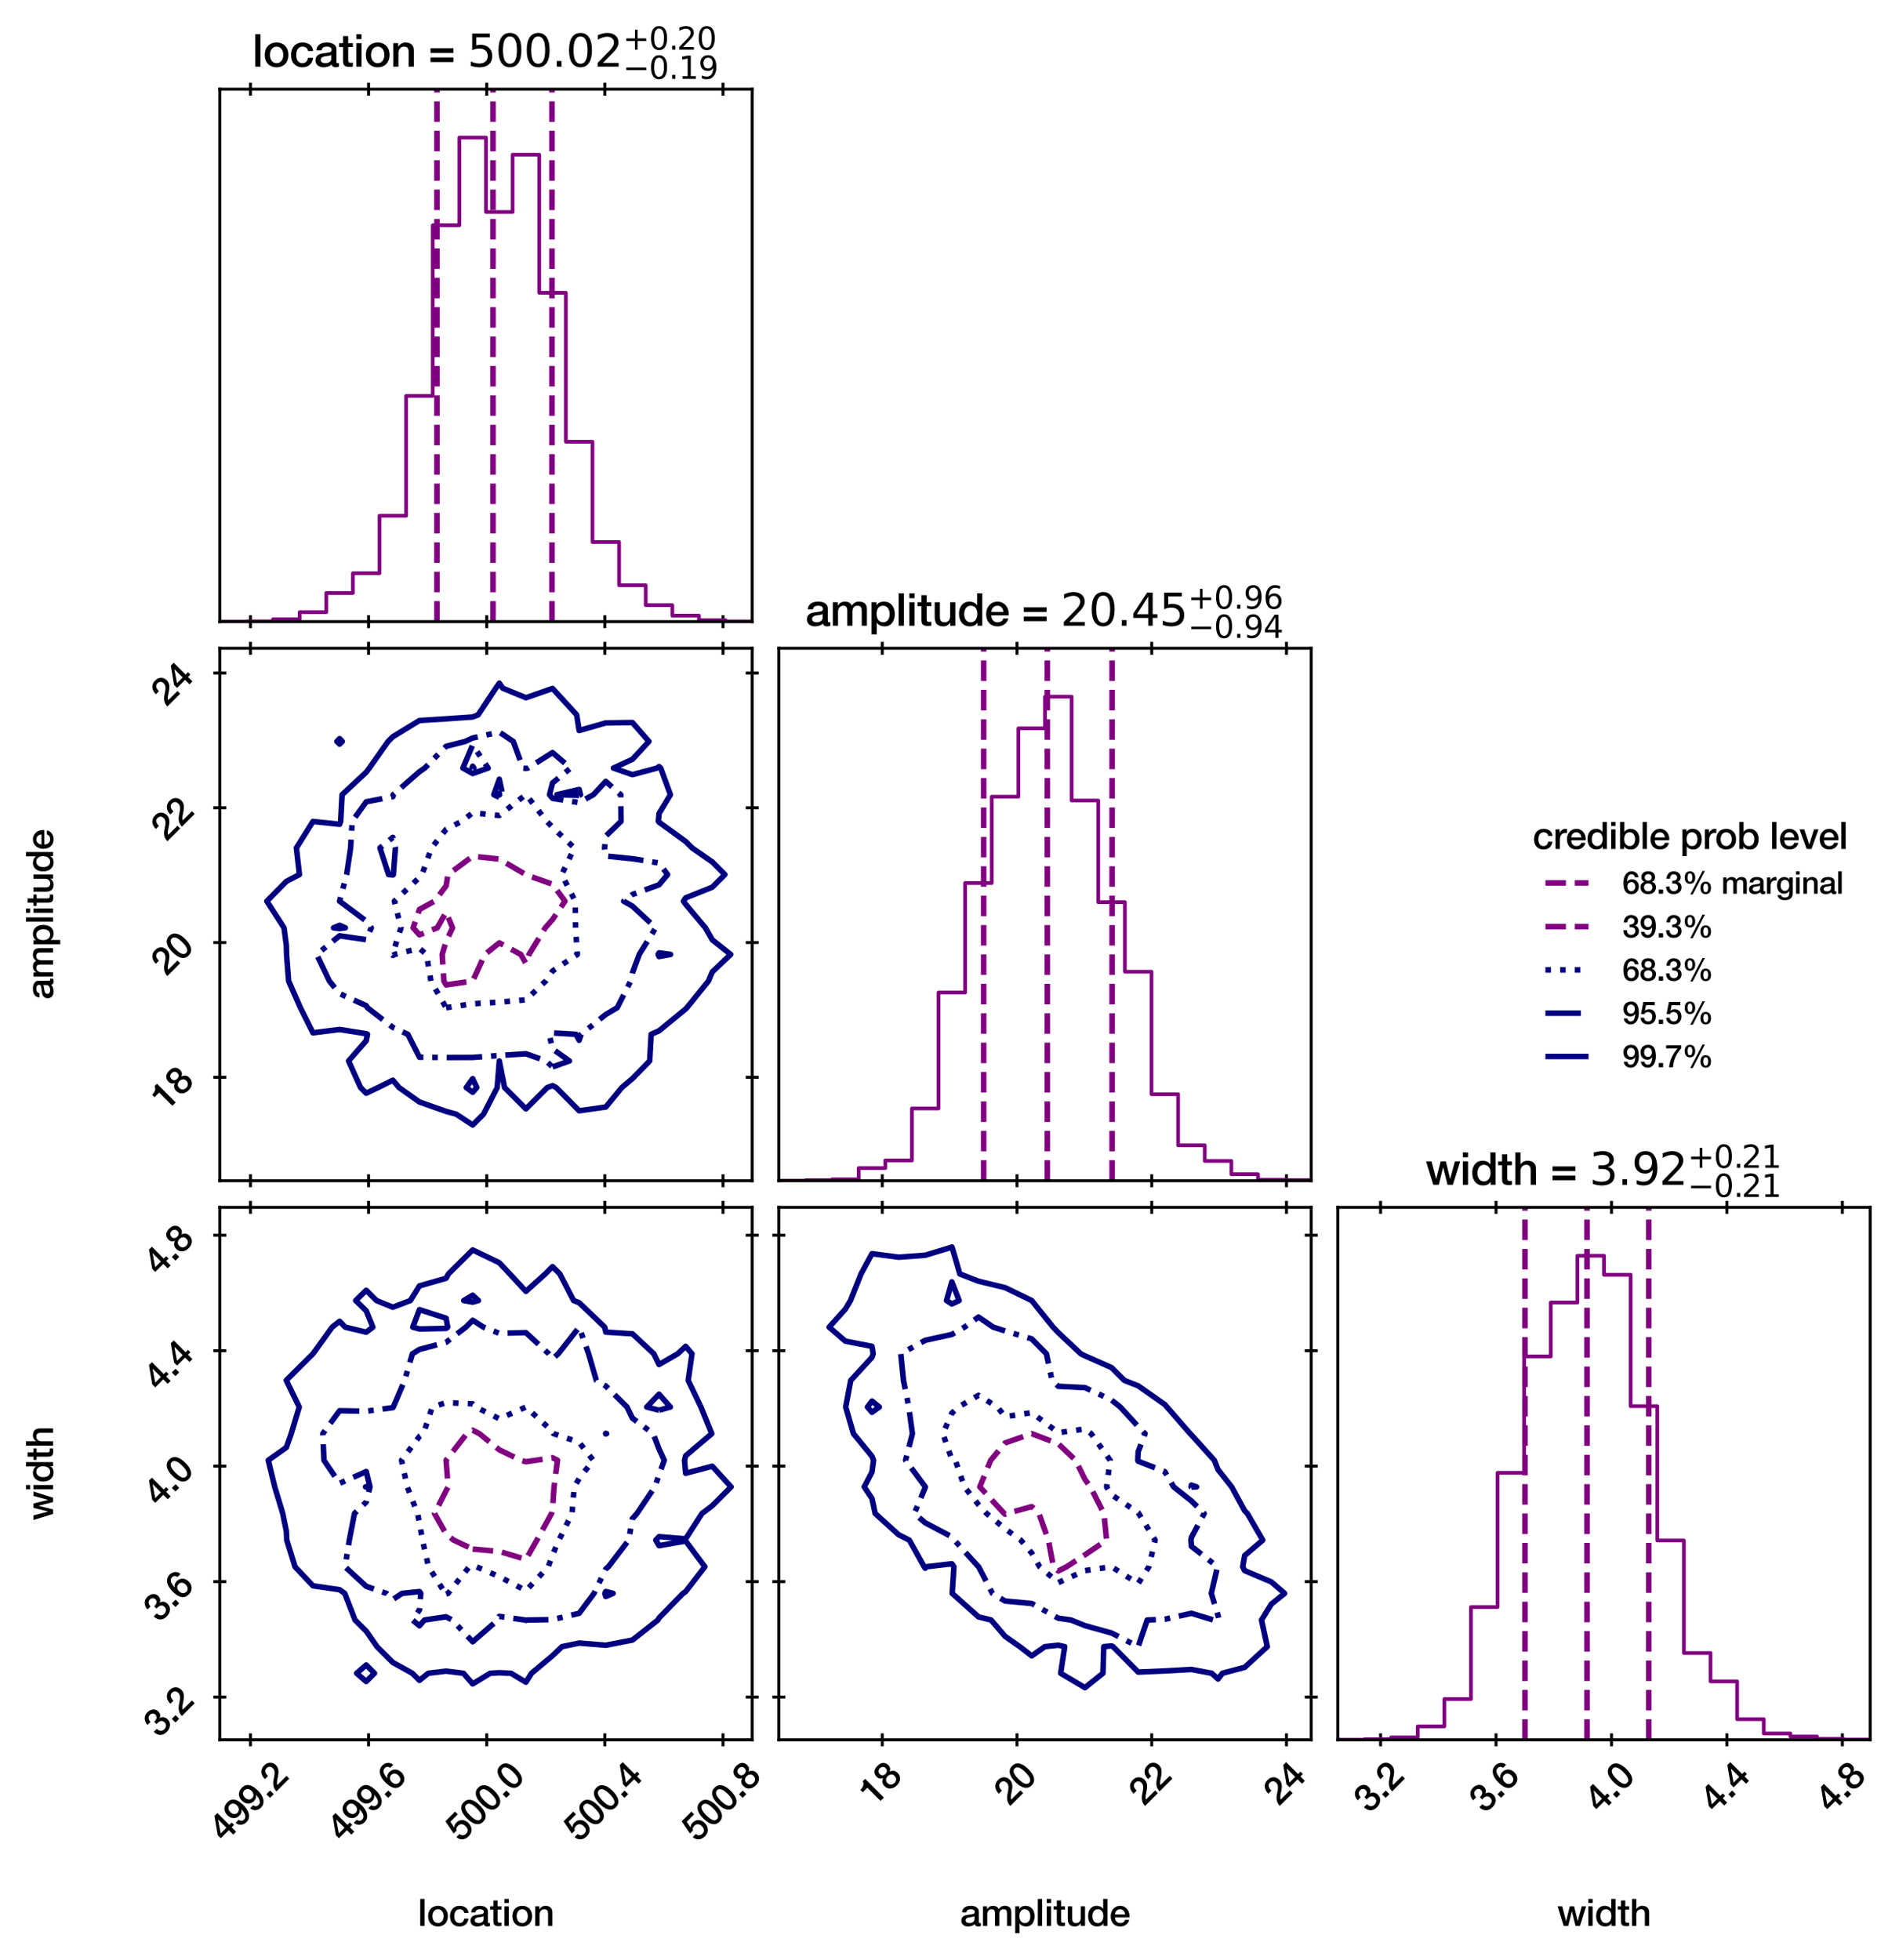 <?xml version="1.0" encoding="utf-8" standalone="no"?>
<!DOCTYPE svg PUBLIC "-//W3C//DTD SVG 1.1//EN"
  "http://www.w3.org/Graphics/SVG/1.1/DTD/svg11.dtd">
<svg xmlns:xlink="http://www.w3.org/1999/xlink" width="513.63pt" height="529.97pt" viewBox="0 0 513.63 529.97" xmlns="http://www.w3.org/2000/svg" version="1.1">
 <defs>
  <style type="text/css">*{stroke-linejoin: round; stroke-linecap: butt}</style>
 </defs>
 <g id="figure_1">
  <g id="patch_1">
   <path d="M 0 529.97 
L 513.63 529.97 
L 513.63 0 
L 0 0 
z
" style="fill: #ffffff"/>
  </g>
  <g id="axes_1">
   <g id="patch_2">
    <path d="M 59.45 168.12 
L 203.45 168.12 
L 203.45 24.12 
L 59.45 24.12 
z
" style="fill: #ffffff"/>
   </g>
   <g id="matplotlib.axis_1">
    <g id="xtick_1">
     <g id="line2d_1">
      <defs>
       <path id="mbc5135b1c1" d="M 0 1.75 
L 0 -1.75 
" style="stroke: #000000; stroke-width: 0.8"/>
      </defs>
      <g>
       <use xlink:href="#mbc5135b1c1" x="67.734" y="168.12" style="stroke: #000000; stroke-width: 0.8"/>
      </g>
     </g>
     <g id="line2d_2">
      <g>
       <use xlink:href="#mbc5135b1c1" x="67.734" y="24.12" style="stroke: #000000; stroke-width: 0.8"/>
      </g>
     </g>
    </g>
    <g id="xtick_2">
     <g id="line2d_3">
      <g>
       <use xlink:href="#mbc5135b1c1" x="99.689" y="168.12" style="stroke: #000000; stroke-width: 0.8"/>
      </g>
     </g>
     <g id="line2d_4">
      <g>
       <use xlink:href="#mbc5135b1c1" x="99.689" y="24.12" style="stroke: #000000; stroke-width: 0.8"/>
      </g>
     </g>
    </g>
    <g id="xtick_3">
     <g id="line2d_5">
      <g>
       <use xlink:href="#mbc5135b1c1" x="131.645" y="168.12" style="stroke: #000000; stroke-width: 0.8"/>
      </g>
     </g>
     <g id="line2d_6">
      <g>
       <use xlink:href="#mbc5135b1c1" x="131.645" y="24.12" style="stroke: #000000; stroke-width: 0.8"/>
      </g>
     </g>
    </g>
    <g id="xtick_4">
     <g id="line2d_7">
      <g>
       <use xlink:href="#mbc5135b1c1" x="163.601" y="168.12" style="stroke: #000000; stroke-width: 0.8"/>
      </g>
     </g>
     <g id="line2d_8">
      <g>
       <use xlink:href="#mbc5135b1c1" x="163.601" y="24.12" style="stroke: #000000; stroke-width: 0.8"/>
      </g>
     </g>
    </g>
    <g id="xtick_5">
     <g id="line2d_9">
      <g>
       <use xlink:href="#mbc5135b1c1" x="195.557" y="168.12" style="stroke: #000000; stroke-width: 0.8"/>
      </g>
     </g>
     <g id="line2d_10">
      <g>
       <use xlink:href="#mbc5135b1c1" x="195.557" y="24.12" style="stroke: #000000; stroke-width: 0.8"/>
      </g>
     </g>
    </g>
   </g>
   <g id="matplotlib.axis_2"/>
   <g id="patch_3">
    <path d="M 59.45 168.12 
L 59.45 168.09 
L 66.65 168.09 
L 66.65 168.034 
L 73.85 168.034 
L 73.85 167.466 
L 81.05 167.466 
L 81.05 165.562 
L 88.25 165.562 
L 88.25 160.365 
L 95.45 160.365 
L 95.45 155.022 
L 102.65 155.022 
L 102.65 139.483 
L 109.85 139.483 
L 109.85 107.063 
L 117.05 107.063 
L 117.05 60.921 
L 124.25 60.921 
L 124.25 37.211 
L 131.45 37.211 
L 131.45 57.331 
L 138.65 57.331 
L 138.65 41.835 
L 145.85 41.835 
L 145.85 79.186 
L 153.05 79.186 
L 153.05 119.474 
L 160.25 119.474 
L 160.25 146.585 
L 167.45 146.585 
L 167.45 158.275 
L 174.65 158.275 
L 174.65 163.671 
L 181.85 163.671 
L 181.85 166.497 
L 189.05 166.497 
L 189.05 167.712 
L 196.25 167.712 
L 196.25 168.046 
L 203.45 168.046 
L 203.45 168.12 
" clip-path="url(#pc1366415fd)" style="fill: none; stroke: #800080; stroke-linejoin: miter"/>
   </g>
   <g id="line2d_11">
    <path d="M 118.181 168.12 
L 118.181 24.12 
" clip-path="url(#pc1366415fd)" style="fill: none; stroke-dasharray: 5.55,2.4; stroke-dashoffset: 0; stroke: #800080; stroke-width: 1.5"/>
   </g>
   <g id="line2d_12">
    <path d="M 133.339 168.12 
L 133.339 24.12 
" clip-path="url(#pc1366415fd)" style="fill: none; stroke-dasharray: 5.55,2.4; stroke-dashoffset: 0; stroke: #800080; stroke-width: 1.5"/>
   </g>
   <g id="line2d_13">
    <path d="M 149.305 168.12 
L 149.305 24.12 
" clip-path="url(#pc1366415fd)" style="fill: none; stroke-dasharray: 5.55,2.4; stroke-dashoffset: 0; stroke: #800080; stroke-width: 1.5"/>
   </g>
   <g id="patch_4">
    <path d="M 59.45 168.12 
L 59.45 24.12 
" style="fill: none; stroke: #000000; stroke-width: 0.8; stroke-linejoin: miter; stroke-linecap: square"/>
   </g>
   <g id="patch_5">
    <path d="M 203.45 168.12 
L 203.45 24.12 
" style="fill: none; stroke: #000000; stroke-width: 0.8; stroke-linejoin: miter; stroke-linecap: square"/>
   </g>
   <g id="patch_6">
    <path d="M 59.45 168.12 
L 203.45 168.12 
" style="fill: none; stroke: #000000; stroke-width: 0.8; stroke-linejoin: miter; stroke-linecap: square"/>
   </g>
   <g id="patch_7">
    <path d="M 59.45 24.12 
L 203.45 24.12 
" style="fill: none; stroke: #000000; stroke-width: 0.8; stroke-linejoin: miter; stroke-linecap: square"/>
   </g>
   <g id="text_1">
    <!-- location = ${500.02}_{-0.19}^{+0.20}$ -->
    <g transform="translate(68.27 18.12) scale(0.12 -0.12)">
     <defs>
      <path id="HelveticaNeue-Medium-6c" d="M 403 4570 
L 1133 4570 
L 1133 0 
L 403 0 
L 403 4570 
z
" transform="scale(0.016)"/>
      <path id="HelveticaNeue-Medium-6f" d="M 1901 -90 
Q 1504 -90 1193 41 
Q 883 173 668 403 
Q 454 634 342 954 
Q 230 1274 230 1658 
Q 230 2035 342 2355 
Q 454 2675 668 2905 
Q 883 3136 1193 3267 
Q 1504 3398 1901 3398 
Q 2298 3398 2608 3267 
Q 2918 3136 3132 2905 
Q 3347 2675 3459 2355 
Q 3571 2035 3571 1658 
Q 3571 1274 3459 954 
Q 3347 634 3132 403 
Q 2918 173 2608 41 
Q 2298 -90 1901 -90 
z
M 1901 486 
Q 2144 486 2323 588 
Q 2502 691 2617 857 
Q 2733 1024 2787 1232 
Q 2842 1440 2842 1658 
Q 2842 1869 2787 2080 
Q 2733 2291 2617 2454 
Q 2502 2618 2323 2720 
Q 2144 2822 1901 2822 
Q 1658 2822 1478 2720 
Q 1299 2618 1184 2454 
Q 1069 2291 1014 2080 
Q 960 1869 960 1658 
Q 960 1440 1014 1232 
Q 1069 1024 1184 857 
Q 1299 691 1478 588 
Q 1658 486 1901 486 
z
" transform="scale(0.016)"/>
      <path id="HelveticaNeue-Medium-63" d="M 2618 2202 
Q 2573 2509 2371 2665 
Q 2170 2822 1862 2822 
Q 1722 2822 1562 2774 
Q 1402 2726 1267 2595 
Q 1133 2464 1043 2230 
Q 954 1997 954 1619 
Q 954 1414 1002 1209 
Q 1050 1005 1155 845 
Q 1261 685 1427 585 
Q 1594 486 1830 486 
Q 2150 486 2358 684 
Q 2566 883 2618 1242 
L 3347 1242 
Q 3245 595 2857 252 
Q 2470 -90 1830 -90 
Q 1440 -90 1142 41 
Q 845 173 640 400 
Q 435 627 329 940 
Q 224 1254 224 1619 
Q 224 1990 326 2316 
Q 429 2643 633 2883 
Q 838 3123 1142 3260 
Q 1446 3398 1856 3398 
Q 2144 3398 2403 3324 
Q 2662 3251 2864 3104 
Q 3066 2957 3194 2733 
Q 3322 2509 3347 2202 
L 2618 2202 
z
" transform="scale(0.016)"/>
      <path id="HelveticaNeue-Medium-61" d="M 3155 736 
Q 3155 602 3190 544 
Q 3226 486 3328 486 
Q 3360 486 3405 486 
Q 3450 486 3507 499 
L 3507 -6 
Q 3469 -19 3408 -35 
Q 3347 -51 3283 -64 
Q 3219 -77 3155 -83 
Q 3091 -90 3046 -90 
Q 2822 -90 2675 0 
Q 2528 90 2483 314 
Q 2266 102 1949 6 
Q 1632 -90 1338 -90 
Q 1114 -90 909 -29 
Q 704 32 547 150 
Q 390 269 297 451 
Q 205 634 205 877 
Q 205 1184 317 1376 
Q 429 1568 611 1677 
Q 794 1786 1021 1834 
Q 1248 1882 1478 1907 
Q 1677 1946 1856 1962 
Q 2035 1978 2172 2016 
Q 2310 2054 2390 2134 
Q 2470 2214 2470 2374 
Q 2470 2515 2403 2604 
Q 2336 2694 2237 2742 
Q 2138 2790 2016 2806 
Q 1894 2822 1786 2822 
Q 1478 2822 1280 2694 
Q 1082 2566 1056 2298 
L 326 2298 
Q 346 2618 480 2829 
Q 614 3040 822 3168 
Q 1030 3296 1292 3347 
Q 1555 3398 1830 3398 
Q 2074 3398 2310 3347 
Q 2547 3296 2736 3181 
Q 2925 3066 3040 2883 
Q 3155 2701 3155 2438 
L 3155 736 
z
M 2426 1658 
Q 2259 1549 2016 1526 
Q 1773 1504 1530 1459 
Q 1414 1440 1305 1405 
Q 1197 1370 1113 1309 
Q 1030 1248 982 1149 
Q 934 1050 934 909 
Q 934 787 1004 704 
Q 1075 621 1174 573 
Q 1274 525 1392 505 
Q 1510 486 1606 486 
Q 1728 486 1869 518 
Q 2010 550 2134 627 
Q 2259 704 2342 822 
Q 2426 941 2426 1114 
L 2426 1658 
z
" transform="scale(0.016)"/>
      <path id="HelveticaNeue-Medium-74" d="M 51 3309 
L 602 3309 
L 602 4301 
L 1331 4301 
L 1331 3309 
L 1990 3309 
L 1990 2765 
L 1331 2765 
L 1331 998 
Q 1331 883 1340 800 
Q 1350 717 1385 659 
Q 1421 602 1491 573 
Q 1562 544 1683 544 
Q 1760 544 1837 547 
Q 1914 550 1990 570 
L 1990 6 
Q 1869 -6 1753 -19 
Q 1638 -32 1517 -32 
Q 1229 -32 1053 22 
Q 877 77 777 182 
Q 678 288 643 448 
Q 608 608 602 813 
L 602 2765 
L 51 2765 
L 51 3309 
z
" transform="scale(0.016)"/>
      <path id="HelveticaNeue-Medium-69" d="M 403 4570 
L 1133 4570 
L 1133 3878 
L 403 3878 
L 403 4570 
z
M 403 3309 
L 1133 3309 
L 1133 0 
L 403 0 
L 403 3309 
z
" transform="scale(0.016)"/>
      <path id="HelveticaNeue-Medium-6e" d="M 384 3309 
L 1075 3309 
L 1075 2822 
L 1088 2810 
Q 1254 3085 1523 3241 
Q 1792 3398 2118 3398 
Q 2662 3398 2976 3116 
Q 3290 2835 3290 2272 
L 3290 0 
L 2560 0 
L 2560 2080 
Q 2547 2470 2393 2646 
Q 2240 2822 1914 2822 
Q 1728 2822 1581 2755 
Q 1434 2688 1331 2569 
Q 1229 2451 1171 2291 
Q 1114 2131 1114 1952 
L 1114 0 
L 384 0 
L 384 3309 
z
" transform="scale(0.016)"/>
      <path id="HelveticaNeue-Medium-20" transform="scale(0.016)"/>
      <path id="HelveticaNeue-Medium-3d" d="M 3533 646 
L 307 646 
L 307 1299 
L 3533 1299 
L 3533 646 
z
M 3533 1939 
L 307 1939 
L 307 2592 
L 3533 2592 
L 3533 1939 
z
" transform="scale(0.016)"/>
      <path id="DejaVuSans-35" d="M 691 4666 
L 3169 4666 
L 3169 4134 
L 1269 4134 
L 1269 2991 
Q 1406 3038 1543 3061 
Q 1681 3084 1819 3084 
Q 2600 3084 3056 2656 
Q 3513 2228 3513 1497 
Q 3513 744 3044 326 
Q 2575 -91 1722 -91 
Q 1428 -91 1123 -41 
Q 819 9 494 109 
L 494 744 
Q 775 591 1075 516 
Q 1375 441 1709 441 
Q 2250 441 2565 725 
Q 2881 1009 2881 1497 
Q 2881 1984 2565 2268 
Q 2250 2553 1709 2553 
Q 1456 2553 1204 2497 
Q 953 2441 691 2322 
L 691 4666 
z
" transform="scale(0.016)"/>
      <path id="DejaVuSans-30" d="M 2034 4250 
Q 1547 4250 1301 3770 
Q 1056 3291 1056 2328 
Q 1056 1369 1301 889 
Q 1547 409 2034 409 
Q 2525 409 2770 889 
Q 3016 1369 3016 2328 
Q 3016 3291 2770 3770 
Q 2525 4250 2034 4250 
z
M 2034 4750 
Q 2819 4750 3233 4129 
Q 3647 3509 3647 2328 
Q 3647 1150 3233 529 
Q 2819 -91 2034 -91 
Q 1250 -91 836 529 
Q 422 1150 422 2328 
Q 422 3509 836 4129 
Q 1250 4750 2034 4750 
z
" transform="scale(0.016)"/>
      <path id="DejaVuSans-2e" d="M 684 794 
L 1344 794 
L 1344 0 
L 684 0 
L 684 794 
z
" transform="scale(0.016)"/>
      <path id="DejaVuSans-32" d="M 1228 531 
L 3431 531 
L 3431 0 
L 469 0 
L 469 531 
Q 828 903 1448 1529 
Q 2069 2156 2228 2338 
Q 2531 2678 2651 2914 
Q 2772 3150 2772 3378 
Q 2772 3750 2511 3984 
Q 2250 4219 1831 4219 
Q 1534 4219 1204 4116 
Q 875 4013 500 3803 
L 500 4441 
Q 881 4594 1212 4672 
Q 1544 4750 1819 4750 
Q 2544 4750 2975 4387 
Q 3406 4025 3406 3419 
Q 3406 3131 3298 2873 
Q 3191 2616 2906 2266 
Q 2828 2175 2409 1742 
Q 1991 1309 1228 531 
z
" transform="scale(0.016)"/>
      <path id="DejaVuSans-2b" d="M 2944 4013 
L 2944 2272 
L 4684 2272 
L 4684 1741 
L 2944 1741 
L 2944 0 
L 2419 0 
L 2419 1741 
L 678 1741 
L 678 2272 
L 2419 2272 
L 2419 4013 
L 2944 4013 
z
" transform="scale(0.016)"/>
      <path id="DejaVuSans-2212" d="M 678 2272 
L 4684 2272 
L 4684 1741 
L 678 1741 
L 678 2272 
z
" transform="scale(0.016)"/>
      <path id="DejaVuSans-31" d="M 794 531 
L 1825 531 
L 1825 4091 
L 703 3866 
L 703 4441 
L 1819 4666 
L 2450 4666 
L 2450 531 
L 3481 531 
L 3481 0 
L 794 0 
L 794 531 
z
" transform="scale(0.016)"/>
      <path id="DejaVuSans-39" d="M 703 97 
L 703 672 
Q 941 559 1184 500 
Q 1428 441 1663 441 
Q 2288 441 2617 861 
Q 2947 1281 2994 2138 
Q 2813 1869 2534 1725 
Q 2256 1581 1919 1581 
Q 1219 1581 811 2004 
Q 403 2428 403 3163 
Q 403 3881 828 4315 
Q 1253 4750 1959 4750 
Q 2769 4750 3195 4129 
Q 3622 3509 3622 2328 
Q 3622 1225 3098 567 
Q 2575 -91 1691 -91 
Q 1453 -91 1209 -44 
Q 966 3 703 97 
z
M 1959 2075 
Q 2384 2075 2632 2365 
Q 2881 2656 2881 3163 
Q 2881 3666 2632 3958 
Q 2384 4250 1959 4250 
Q 1534 4250 1286 3958 
Q 1038 3666 1038 3163 
Q 1038 2656 1286 2365 
Q 1534 2075 1959 2075 
z
" transform="scale(0.016)"/>
     </defs>
     <use xlink:href="#HelveticaNeue-Medium-6c" transform="translate(0 0.766)"/>
     <use xlink:href="#HelveticaNeue-Medium-6f" transform="translate(24.1 0.766)"/>
     <use xlink:href="#HelveticaNeue-Medium-63" transform="translate(83.4 0.766)"/>
     <use xlink:href="#HelveticaNeue-Medium-61" transform="translate(139 0.766)"/>
     <use xlink:href="#HelveticaNeue-Medium-74" transform="translate(194.6 0.766)"/>
     <use xlink:href="#HelveticaNeue-Medium-69" transform="translate(227.9 0.766)"/>
     <use xlink:href="#HelveticaNeue-Medium-6f" transform="translate(252 0.766)"/>
     <use xlink:href="#HelveticaNeue-Medium-6e" transform="translate(311.3 0.766)"/>
     <use xlink:href="#HelveticaNeue-Medium-20" transform="translate(368.7 0.766)"/>
     <use xlink:href="#HelveticaNeue-Medium-3d" transform="translate(396.5 0.766)"/>
     <use xlink:href="#HelveticaNeue-Medium-20" transform="translate(456.5 0.766)"/>
     <use xlink:href="#DejaVuSans-35" transform="translate(484.3 0.766)"/>
     <use xlink:href="#DejaVuSans-30" transform="translate(547.923 0.766)"/>
     <use xlink:href="#DejaVuSans-30" transform="translate(611.546 0.766)"/>
     <use xlink:href="#DejaVuSans-2e" transform="translate(675.169 0.766)"/>
     <use xlink:href="#DejaVuSans-30" transform="translate(706.956 0.766)"/>
     <use xlink:href="#DejaVuSans-32" transform="translate(770.579 0.766)"/>
     <use xlink:href="#DejaVuSans-2b" transform="translate(835.159 39.047) scale(0.7)"/>
     <use xlink:href="#DejaVuSans-30" transform="translate(893.812 39.047) scale(0.7)"/>
     <use xlink:href="#DejaVuSans-2e" transform="translate(938.348 39.047) scale(0.7)"/>
     <use xlink:href="#DejaVuSans-32" transform="translate(956.749 39.047) scale(0.7)"/>
     <use xlink:href="#DejaVuSans-30" transform="translate(1001.285 39.047) scale(0.7)"/>
     <use xlink:href="#DejaVuSans-2212" transform="translate(835.159 -26.578) scale(0.7)"/>
     <use xlink:href="#DejaVuSans-30" transform="translate(893.812 -26.578) scale(0.7)"/>
     <use xlink:href="#DejaVuSans-2e" transform="translate(938.348 -26.578) scale(0.7)"/>
     <use xlink:href="#DejaVuSans-31" transform="translate(960.599 -26.578) scale(0.7)"/>
     <use xlink:href="#DejaVuSans-39" transform="translate(1005.135 -26.578) scale(0.7)"/>
    </g>
   </g>
  </g>
  <g id="axes_2">
   <g id="matplotlib.axis_3"/>
   <g id="matplotlib.axis_4"/>
  </g>
  <g id="axes_3">
   <g id="matplotlib.axis_5"/>
   <g id="matplotlib.axis_6"/>
  </g>
  <g id="axes_4">
   <g id="patch_8">
    <path d="M 59.45 319.32 
L 203.45 319.32 
L 203.45 175.32 
L 59.45 175.32 
z
" style="fill: #ffffff"/>
   </g>
   <g id="QuadContourSet_1">
    <path d="M 127.85 304.247 
L 130.777 301.32 
L 134.481 294.12 
L 135.05 286.92 
L 135.05 286.92 
L 135.05 286.92 
L 136.479 294.12 
L 142.25 299.891 
L 148.021 294.12 
L 149.45 293.599 
L 150.434 294.12 
L 156.65 300.399 
L 163.85 299.382 
L 168.182 294.12 
L 171.05 291.705 
L 175.723 286.92 
L 176.125 279.72 
L 178.25 278.777 
L 185.45 272.872 
L 185.784 272.52 
L 191.613 265.32 
L 192.65 262.846 
L 197.635 258.12 
L 192.65 254.17 
L 190.794 250.92 
L 185.45 244.554 
L 184.871 243.72 
L 185.45 242.814 
L 192.65 239.937 
L 196.067 236.52 
L 192.65 233.103 
L 187.202 229.32 
L 185.45 227.568 
L 178.25 222.357 
L 178.066 222.12 
L 178.25 220.02 
L 181.326 214.92 
L 178.699 207.72 
L 178.25 207.304 
L 177.739 207.72 
L 171.05 209.5 
L 165.908 207.72 
L 171.05 205.352 
L 175.519 200.52 
L 171.05 195.407 
L 163.85 195.507 
L 156.65 197.569 
L 155.975 193.32 
L 149.45 186.192 
L 142.25 188.698 
L 135.986 186.12 
L 135.05 184.751 
L 134.093 186.12 
L 129.328 193.32 
L 127.85 193.905 
L 120.65 194.402 
L 113.45 194.856 
L 106.25 199.24 
L 104.97 200.52 
L 99.889 207.72 
L 99.05 208.843 
L 92.53 214.92 
L 92.139 222.12 
L 91.85 222.92 
L 84.65 222.159 
L 80.164 229.32 
L 80.989 236.52 
L 77.45 238.365 
L 72.171 243.72 
L 76.822 250.92 
L 77.45 255.673 
L 77.512 258.12 
L 78.068 265.32 
L 81.248 272.52 
L 84.65 279.323 
L 91.85 278.415 
L 99.05 279.556 
L 99.388 279.72 
L 99.05 281.45 
L 94.279 286.92 
L 97.521 294.12 
L 99.05 295.649 
L 102.26 294.12 
L 106.25 292.13 
L 107.935 294.12 
L 113.45 298.025 
L 120.65 300.561 
L 123.391 301.32 
z
M 178.002 258.12 
L 178.25 257.689 
L 181.383 258.12 
L 178.25 258.693 
z
M 90.208 250.92 
L 91.85 250.247 
L 93.398 250.92 
L 91.85 251.122 
z
M 134.911 214.92 
L 135.05 214.527 
L 135.135 214.92 
L 135.05 214.987 
z
M 150.623 214.92 
L 156.65 213.496 
L 157.009 214.92 
L 156.65 215.12 
z
M 127.632 207.72 
L 127.85 207.207 
L 128.193 207.72 
L 127.85 207.841 
z
M 91.85 201.242 
L 92.572 200.52 
L 91.85 199.753 
L 91.128 200.52 
z
" clip-path="url(#pf502b9895b)" style="fill: #ffffff"/>
   </g>
   <g id="matplotlib.axis_7">
    <g id="xtick_6">
     <g id="line2d_14">
      <g>
       <use xlink:href="#mbc5135b1c1" x="67.734" y="319.32" style="stroke: #000000; stroke-width: 0.8"/>
      </g>
     </g>
     <g id="line2d_15">
      <g>
       <use xlink:href="#mbc5135b1c1" x="67.734" y="175.32" style="stroke: #000000; stroke-width: 0.8"/>
      </g>
     </g>
    </g>
    <g id="xtick_7">
     <g id="line2d_16">
      <g>
       <use xlink:href="#mbc5135b1c1" x="99.689" y="319.32" style="stroke: #000000; stroke-width: 0.8"/>
      </g>
     </g>
     <g id="line2d_17">
      <g>
       <use xlink:href="#mbc5135b1c1" x="99.689" y="175.32" style="stroke: #000000; stroke-width: 0.8"/>
      </g>
     </g>
    </g>
    <g id="xtick_8">
     <g id="line2d_18">
      <g>
       <use xlink:href="#mbc5135b1c1" x="131.645" y="319.32" style="stroke: #000000; stroke-width: 0.8"/>
      </g>
     </g>
     <g id="line2d_19">
      <g>
       <use xlink:href="#mbc5135b1c1" x="131.645" y="175.32" style="stroke: #000000; stroke-width: 0.8"/>
      </g>
     </g>
    </g>
    <g id="xtick_9">
     <g id="line2d_20">
      <g>
       <use xlink:href="#mbc5135b1c1" x="163.601" y="319.32" style="stroke: #000000; stroke-width: 0.8"/>
      </g>
     </g>
     <g id="line2d_21">
      <g>
       <use xlink:href="#mbc5135b1c1" x="163.601" y="175.32" style="stroke: #000000; stroke-width: 0.8"/>
      </g>
     </g>
    </g>
    <g id="xtick_10">
     <g id="line2d_22">
      <g>
       <use xlink:href="#mbc5135b1c1" x="195.557" y="319.32" style="stroke: #000000; stroke-width: 0.8"/>
      </g>
     </g>
     <g id="line2d_23">
      <g>
       <use xlink:href="#mbc5135b1c1" x="195.557" y="175.32" style="stroke: #000000; stroke-width: 0.8"/>
      </g>
     </g>
    </g>
   </g>
   <g id="matplotlib.axis_8">
    <g id="ytick_1">
     <g id="line2d_24">
      <defs>
       <path id="mf23b0c219c" d="M 1.75 0 
L -1.75 -0 
" style="stroke: #000000; stroke-width: 0.8"/>
      </defs>
      <g>
       <use xlink:href="#mf23b0c219c" x="59.45" y="291.343" style="stroke: #000000; stroke-width: 0.8"/>
      </g>
     </g>
     <g id="line2d_25">
      <g>
       <use xlink:href="#mf23b0c219c" x="203.45" y="291.343" style="stroke: #000000; stroke-width: 0.8"/>
      </g>
     </g>
     <g id="text_2">
      <!-- 18 -->
      <g transform="translate(44.988 300.684) rotate(-45) scale(0.1 -0.1)">
       <defs>
        <path id="HelveticaNeue-Medium-31" d="M 339 3738 
Q 570 3738 787 3776 
Q 1005 3814 1181 3904 
Q 1357 3994 1481 4134 
Q 1606 4275 1645 4480 
L 2240 4480 
L 2240 0 
L 1440 0 
L 1440 3162 
L 339 3162 
L 339 3738 
z
" transform="scale(0.016)"/>
        <path id="HelveticaNeue-Medium-38" d="M 1779 3994 
Q 1485 3994 1280 3818 
Q 1075 3642 1075 3309 
Q 1075 2989 1273 2819 
Q 1472 2650 1779 2650 
Q 2086 2650 2284 2819 
Q 2483 2989 2483 3309 
Q 2483 3642 2278 3818 
Q 2074 3994 1779 3994 
z
M 1779 -90 
Q 1440 -90 1149 6 
Q 858 102 646 284 
Q 435 467 316 729 
Q 198 992 198 1318 
Q 198 1741 419 2029 
Q 640 2317 1018 2413 
L 1018 2426 
Q 710 2541 547 2781 
Q 384 3021 384 3347 
Q 384 3923 745 4246 
Q 1107 4570 1779 4570 
Q 2451 4570 2812 4246 
Q 3174 3923 3174 3347 
Q 3174 3021 3011 2781 
Q 2848 2541 2541 2426 
L 2541 2413 
Q 2918 2317 3139 2029 
Q 3360 1741 3360 1318 
Q 3360 992 3241 729 
Q 3123 467 2912 284 
Q 2701 102 2409 6 
Q 2118 -90 1779 -90 
z
M 1779 486 
Q 2144 486 2387 704 
Q 2630 922 2630 1318 
Q 2630 1690 2387 1898 
Q 2144 2106 1779 2106 
Q 1414 2106 1171 1898 
Q 928 1690 928 1318 
Q 928 922 1171 704 
Q 1414 486 1779 486 
z
" transform="scale(0.016)"/>
       </defs>
       <use xlink:href="#HelveticaNeue-Medium-31"/>
       <use xlink:href="#HelveticaNeue-Medium-38" x="55.6"/>
      </g>
     </g>
    </g>
    <g id="ytick_2">
     <g id="line2d_26">
      <g>
       <use xlink:href="#mf23b0c219c" x="59.45" y="254.899" style="stroke: #000000; stroke-width: 0.8"/>
      </g>
     </g>
     <g id="line2d_27">
      <g>
       <use xlink:href="#mf23b0c219c" x="203.45" y="254.899" style="stroke: #000000; stroke-width: 0.8"/>
      </g>
     </g>
     <g id="text_3">
      <!-- 20 -->
      <g transform="translate(44.988 264.24) rotate(-45) scale(0.1 -0.1)">
       <defs>
        <path id="HelveticaNeue-Medium-32" d="M 3309 0 
L 250 0 
Q 256 557 518 973 
Q 781 1389 1235 1696 
Q 1453 1856 1689 2006 
Q 1926 2157 2124 2329 
Q 2323 2502 2451 2704 
Q 2579 2906 2586 3168 
Q 2586 3290 2557 3427 
Q 2528 3565 2445 3683 
Q 2362 3802 2214 3882 
Q 2067 3962 1830 3962 
Q 1613 3962 1469 3875 
Q 1325 3789 1238 3638 
Q 1152 3488 1110 3283 
Q 1069 3078 1062 2842 
L 333 2842 
Q 333 3213 432 3529 
Q 531 3846 729 4076 
Q 928 4307 1213 4438 
Q 1498 4570 1875 4570 
Q 2285 4570 2560 4435 
Q 2835 4301 3004 4096 
Q 3174 3891 3244 3651 
Q 3315 3411 3315 3194 
Q 3315 2925 3232 2707 
Q 3149 2490 3008 2307 
Q 2867 2125 2688 1971 
Q 2509 1818 2317 1683 
Q 2125 1549 1933 1427 
Q 1741 1306 1577 1184 
Q 1414 1062 1292 931 
Q 1171 800 1126 653 
L 3309 653 
L 3309 0 
z
" transform="scale(0.016)"/>
        <path id="HelveticaNeue-Medium-30" d="M 1779 4570 
Q 2259 4570 2563 4349 
Q 2867 4128 3036 3785 
Q 3206 3443 3267 3033 
Q 3328 2624 3328 2240 
Q 3328 1856 3267 1446 
Q 3206 1037 3036 694 
Q 2867 352 2563 131 
Q 2259 -90 1779 -90 
Q 1299 -90 995 131 
Q 691 352 521 694 
Q 352 1037 291 1446 
Q 230 1856 230 2240 
Q 230 2624 291 3033 
Q 352 3443 521 3785 
Q 691 4128 995 4349 
Q 1299 4570 1779 4570 
z
M 1779 518 
Q 2016 518 2176 656 
Q 2336 794 2429 1027 
Q 2522 1261 2560 1574 
Q 2598 1888 2598 2240 
Q 2598 2592 2560 2902 
Q 2522 3213 2429 3449 
Q 2336 3686 2176 3824 
Q 2016 3962 1779 3962 
Q 1536 3962 1379 3824 
Q 1222 3686 1129 3449 
Q 1037 3213 998 2902 
Q 960 2592 960 2240 
Q 960 1888 998 1574 
Q 1037 1261 1129 1027 
Q 1222 794 1379 656 
Q 1536 518 1779 518 
z
" transform="scale(0.016)"/>
       </defs>
       <use xlink:href="#HelveticaNeue-Medium-32"/>
       <use xlink:href="#HelveticaNeue-Medium-30" x="55.6"/>
      </g>
     </g>
    </g>
    <g id="ytick_3">
     <g id="line2d_28">
      <g>
       <use xlink:href="#mf23b0c219c" x="59.45" y="218.455" style="stroke: #000000; stroke-width: 0.8"/>
      </g>
     </g>
     <g id="line2d_29">
      <g>
       <use xlink:href="#mf23b0c219c" x="203.45" y="218.455" style="stroke: #000000; stroke-width: 0.8"/>
      </g>
     </g>
     <g id="text_4">
      <!-- 22 -->
      <g transform="translate(44.988 227.796) rotate(-45) scale(0.1 -0.1)">
       <use xlink:href="#HelveticaNeue-Medium-32"/>
       <use xlink:href="#HelveticaNeue-Medium-32" x="55.6"/>
      </g>
     </g>
    </g>
    <g id="ytick_4">
     <g id="line2d_30">
      <g>
       <use xlink:href="#mf23b0c219c" x="59.45" y="182.011" style="stroke: #000000; stroke-width: 0.8"/>
      </g>
     </g>
     <g id="line2d_31">
      <g>
       <use xlink:href="#mf23b0c219c" x="203.45" y="182.011" style="stroke: #000000; stroke-width: 0.8"/>
      </g>
     </g>
     <g id="text_5">
      <!-- 24 -->
      <g transform="translate(44.988 191.352) rotate(-45) scale(0.1 -0.1)">
       <defs>
        <path id="HelveticaNeue-Medium-34" d="M 717 1638 
L 2074 1638 
L 2074 3610 
L 2061 3610 
L 717 1638 
z
M 3341 1062 
L 2765 1062 
L 2765 0 
L 2074 0 
L 2074 1062 
L 154 1062 
L 154 1786 
L 2074 4480 
L 2765 4480 
L 2765 1638 
L 3341 1638 
L 3341 1062 
z
" transform="scale(0.016)"/>
       </defs>
       <use xlink:href="#HelveticaNeue-Medium-32"/>
       <use xlink:href="#HelveticaNeue-Medium-34" x="55.6"/>
      </g>
     </g>
    </g>
    <g id="text_6">
     <!-- amplitude -->
     <g transform="translate(14.341 270.283) rotate(-90) scale(0.1 -0.1)">
      <defs>
       <path id="HelveticaNeue-Medium-6d" d="M 384 3309 
L 1075 3309 
L 1075 2848 
L 1094 2848 
Q 1178 2970 1274 3072 
Q 1370 3174 1488 3244 
Q 1606 3315 1760 3356 
Q 1914 3398 2112 3398 
Q 2413 3398 2672 3264 
Q 2931 3130 3040 2848 
Q 3226 3104 3469 3251 
Q 3712 3398 4077 3398 
Q 4602 3398 4893 3142 
Q 5184 2886 5184 2285 
L 5184 0 
L 4454 0 
L 4454 1933 
Q 4454 2131 4441 2294 
Q 4429 2458 4368 2576 
Q 4307 2694 4185 2758 
Q 4064 2822 3853 2822 
Q 3482 2822 3315 2592 
Q 3149 2362 3149 1939 
L 3149 0 
L 2419 0 
L 2419 2125 
Q 2419 2470 2294 2646 
Q 2170 2822 1837 2822 
Q 1696 2822 1565 2764 
Q 1434 2707 1334 2598 
Q 1235 2490 1174 2330 
Q 1114 2170 1114 1965 
L 1114 0 
L 384 0 
L 384 3309 
z
" transform="scale(0.016)"/>
       <path id="HelveticaNeue-Medium-70" d="M 403 3309 
L 1094 3309 
L 1094 2861 
L 1107 2861 
Q 1261 3149 1536 3273 
Q 1811 3398 2131 3398 
Q 2522 3398 2813 3260 
Q 3104 3123 3296 2883 
Q 3488 2643 3584 2323 
Q 3680 2003 3680 1638 
Q 3680 1306 3593 992 
Q 3507 678 3331 438 
Q 3155 198 2886 54 
Q 2618 -90 2253 -90 
Q 2093 -90 1933 -61 
Q 1773 -32 1625 32 
Q 1478 96 1353 195 
Q 1229 294 1146 429 
L 1133 429 
L 1133 -1222 
L 403 -1222 
L 403 3309 
z
M 2950 1651 
Q 2950 1875 2892 2086 
Q 2835 2298 2720 2461 
Q 2605 2624 2432 2723 
Q 2259 2822 2035 2822 
Q 1574 2822 1340 2502 
Q 1107 2182 1107 1651 
Q 1107 1402 1168 1187 
Q 1229 973 1350 819 
Q 1472 666 1641 576 
Q 1811 486 2035 486 
Q 2285 486 2457 588 
Q 2630 691 2742 854 
Q 2854 1018 2902 1226 
Q 2950 1434 2950 1651 
z
" transform="scale(0.016)"/>
       <path id="HelveticaNeue-Medium-75" d="M 3290 0 
L 2573 0 
L 2573 461 
L 2560 461 
Q 2426 211 2160 60 
Q 1894 -90 1619 -90 
Q 966 -90 675 233 
Q 384 557 384 1210 
L 384 3309 
L 1114 3309 
L 1114 1280 
Q 1114 845 1280 665 
Q 1446 486 1747 486 
Q 1978 486 2131 556 
Q 2285 627 2381 745 
Q 2477 864 2518 1030 
Q 2560 1197 2560 1389 
L 2560 3309 
L 3290 3309 
L 3290 0 
z
" transform="scale(0.016)"/>
       <path id="HelveticaNeue-Medium-64" d="M 3501 0 
L 2810 0 
L 2810 448 
L 2797 448 
Q 2650 160 2368 35 
Q 2086 -90 1773 -90 
Q 1382 -90 1091 48 
Q 800 186 608 422 
Q 416 659 320 982 
Q 224 1306 224 1677 
Q 224 2125 345 2451 
Q 467 2778 668 2989 
Q 870 3200 1129 3299 
Q 1389 3398 1658 3398 
Q 1811 3398 1971 3369 
Q 2131 3341 2278 3277 
Q 2426 3213 2550 3113 
Q 2675 3014 2758 2880 
L 2771 2880 
L 2771 4570 
L 3501 4570 
L 3501 0 
z
M 954 1619 
Q 954 1408 1008 1203 
Q 1062 998 1174 838 
Q 1286 678 1459 582 
Q 1632 486 1869 486 
Q 2112 486 2288 588 
Q 2464 691 2576 857 
Q 2688 1024 2742 1232 
Q 2797 1440 2797 1658 
Q 2797 2208 2550 2515 
Q 2304 2822 1882 2822 
Q 1626 2822 1450 2716 
Q 1274 2611 1162 2441 
Q 1050 2272 1002 2057 
Q 954 1843 954 1619 
z
" transform="scale(0.016)"/>
       <path id="HelveticaNeue-Medium-65" d="M 2656 1946 
Q 2643 2118 2582 2278 
Q 2522 2438 2416 2556 
Q 2310 2675 2160 2748 
Q 2010 2822 1824 2822 
Q 1632 2822 1475 2755 
Q 1318 2688 1206 2569 
Q 1094 2451 1027 2291 
Q 960 2131 954 1946 
L 2656 1946 
z
M 954 1466 
Q 954 1274 1008 1094 
Q 1062 915 1171 780 
Q 1280 646 1446 566 
Q 1613 486 1843 486 
Q 2163 486 2358 624 
Q 2554 762 2650 1037 
L 3341 1037 
Q 3283 768 3142 557 
Q 3002 346 2803 202 
Q 2605 58 2358 -16 
Q 2112 -90 1843 -90 
Q 1453 -90 1152 38 
Q 851 166 643 396 
Q 435 627 329 947 
Q 224 1267 224 1651 
Q 224 2003 336 2320 
Q 448 2637 656 2877 
Q 864 3117 1158 3257 
Q 1453 3398 1824 3398 
Q 2214 3398 2524 3235 
Q 2835 3072 3040 2803 
Q 3245 2534 3337 2185 
Q 3430 1837 3386 1466 
L 954 1466 
z
" transform="scale(0.016)"/>
      </defs>
      <use xlink:href="#HelveticaNeue-Medium-61"/>
      <use xlink:href="#HelveticaNeue-Medium-6d" x="55.6"/>
      <use xlink:href="#HelveticaNeue-Medium-70" x="142.6"/>
      <use xlink:href="#HelveticaNeue-Medium-6c" x="203.7"/>
      <use xlink:href="#HelveticaNeue-Medium-69" x="227.8"/>
      <use xlink:href="#HelveticaNeue-Medium-74" x="251.9"/>
      <use xlink:href="#HelveticaNeue-Medium-75" x="285.2"/>
      <use xlink:href="#HelveticaNeue-Medium-64" x="342.6"/>
      <use xlink:href="#HelveticaNeue-Medium-65" x="403.7"/>
     </g>
    </g>
   </g>
   <g id="QuadContourSet_2">
    <path d="M 127.85 304.247 
L 130.777 301.32 
L 134.481 294.12 
L 135.05 286.92 
L 135.05 286.92 
L 135.05 286.92 
L 136.479 294.12 
L 142.25 299.891 
L 148.021 294.12 
L 149.45 293.599 
L 150.434 294.12 
L 156.65 300.399 
L 163.85 299.382 
L 168.182 294.12 
L 171.05 291.705 
L 175.723 286.92 
L 176.125 279.72 
L 178.25 278.777 
L 185.45 272.872 
L 185.784 272.52 
L 191.613 265.32 
L 192.65 262.846 
L 197.635 258.12 
L 192.65 254.17 
L 190.794 250.92 
L 185.45 244.554 
L 184.871 243.72 
L 185.45 242.814 
L 192.65 239.937 
L 196.067 236.52 
L 192.65 233.103 
L 187.202 229.32 
L 185.45 227.568 
L 178.25 222.357 
L 178.066 222.12 
L 178.25 220.02 
L 181.326 214.92 
L 178.699 207.72 
L 178.25 207.304 
L 177.739 207.72 
L 171.05 209.5 
L 165.908 207.72 
L 171.05 205.352 
L 175.519 200.52 
L 171.05 195.407 
L 163.85 195.507 
L 156.65 197.569 
L 155.975 193.32 
L 149.45 186.192 
L 142.25 188.698 
L 135.986 186.12 
L 135.05 184.751 
L 134.093 186.12 
L 129.328 193.32 
L 127.85 193.905 
L 120.65 194.402 
L 113.45 194.856 
L 106.25 199.24 
L 104.97 200.52 
L 99.889 207.72 
L 99.05 208.843 
L 92.53 214.92 
L 92.139 222.12 
L 91.85 222.92 
L 84.65 222.159 
L 80.164 229.32 
L 80.989 236.52 
L 77.45 238.365 
L 72.171 243.72 
L 76.822 250.92 
L 77.45 255.673 
L 77.512 258.12 
L 78.068 265.32 
L 81.248 272.52 
L 84.65 279.323 
L 91.85 278.415 
L 99.05 279.556 
L 99.388 279.72 
L 99.05 281.45 
L 94.279 286.92 
L 97.521 294.12 
L 99.05 295.649 
L 102.26 294.12 
L 106.25 292.13 
L 107.935 294.12 
L 113.45 298.025 
L 120.65 300.561 
L 123.391 301.32 
L 127.85 304.247 
z
M 178.25 258.693 
L 178.002 258.12 
L 178.25 257.689 
L 181.383 258.12 
L 178.25 258.693 
z
M 91.85 251.122 
L 90.208 250.92 
L 91.85 250.247 
L 93.398 250.92 
L 91.85 251.122 
z
M 135.05 214.987 
L 134.911 214.92 
L 135.05 214.527 
L 135.135 214.92 
L 135.05 214.987 
z
M 156.65 215.12 
L 150.623 214.92 
L 156.65 213.496 
L 157.009 214.92 
L 156.65 215.12 
M 127.85 207.841 
L 127.632 207.72 
L 127.85 207.207 
L 128.193 207.72 
L 127.85 207.841 
M 91.85 201.242 
L 92.572 200.52 
L 91.85 199.753 
L 91.128 200.52 
L 91.85 201.242 
z
" clip-path="url(#pf502b9895b)" style="fill: none; stroke: #000080; stroke-width: 1.5"/>
    <path d="M 127.85 295.403 
L 128.962 294.12 
L 127.85 291.711 
L 126.109 294.12 
L 127.85 295.403 
z
M 149.45 288.544 
L 154.017 286.92 
L 149.45 283.67 
L 148.543 279.72 
L 149.45 279.341 
L 155.779 279.72 
L 156.65 281.338 
L 157.178 279.72 
L 163.85 274.353 
L 166.943 272.52 
L 170.583 265.32 
L 171.05 263.111 
L 172.9 258.12 
L 177.357 250.92 
L 171.05 245.055 
L 168.682 243.72 
L 171.05 241.906 
L 178.25 239.285 
L 180.566 236.52 
L 178.25 233.388 
L 171.05 232.241 
L 163.85 231.504 
L 163.521 229.32 
L 163.85 226.106 
L 167.973 222.12 
L 167.903 214.92 
L 163.85 211.327 
L 160.493 214.92 
L 156.65 217.064 
L 149.45 215.918 
L 148.633 214.92 
L 149.45 211.734 
L 154.343 207.72 
L 149.45 203.532 
L 142.78 207.72 
L 142.25 207.811 
L 141.452 207.72 
L 138.826 200.52 
L 135.05 197.987 
L 127.85 199.581 
L 125.806 200.52 
L 120.65 201.836 
L 114.876 207.72 
L 113.45 208.695 
L 106.352 214.92 
L 106.25 215.453 
L 99.05 216.847 
L 95.264 222.12 
L 94.827 229.32 
L 93.754 236.52 
L 91.85 243.72 
L 99.05 249.094 
L 100.417 250.92 
L 99.05 254.128 
L 91.85 253.077 
L 85.648 258.12 
L 89.093 265.32 
L 91.85 268.721 
L 99.05 271.97 
L 99.366 272.52 
L 106.25 277.856 
L 110.313 279.72 
L 113.45 285.921 
L 120.65 285.998 
L 127.85 285.973 
L 135.05 285.451 
L 142.25 284.985 
L 147.693 286.92 
L 149.45 288.544 
z
M 106.25 236.65 
L 105.106 236.52 
L 102.773 229.32 
L 106.25 226.466 
L 106.942 229.32 
L 106.386 236.52 
L 106.25 236.65 
z
M 135.05 215.633 
L 133.563 214.92 
L 135.05 210.719 
L 135.956 214.92 
L 135.05 215.633 
M 127.85 209.193 
L 125.196 207.72 
L 127.85 201.469 
L 132.029 207.72 
L 127.85 209.193 
z
" clip-path="url(#pf502b9895b)" style="fill: none; stroke-dasharray: 9.6,2.4,1.5,2.4; stroke-dashoffset: 0; stroke: #000080; stroke-width: 1.5"/>
    <path d="M 120.65 272.52 
L 127.85 271.464 
L 135.05 271.031 
L 142.25 270.405 
L 147.585 265.32 
L 149.45 262.594 
L 156.163 258.12 
L 155.684 250.92 
L 155.568 243.72 
L 151.928 236.52 
L 155.336 229.32 
L 149.45 223.73 
L 147.871 222.12 
L 142.309 214.92 
L 142.25 214.855 
L 142.192 214.92 
L 135.05 220.534 
L 127.85 219.814 
L 124.88 222.12 
L 120.65 224.298 
L 116.723 229.32 
L 114.13 236.52 
L 113.45 237.279 
L 106.668 243.72 
L 108.462 250.92 
L 106.25 257.804 
L 106.019 258.12 
L 106.25 258.384 
L 106.716 258.12 
L 113.45 256.485 
L 115.348 258.12 
L 116.559 265.32 
L 120.65 272.52 
z
" clip-path="url(#pf502b9895b)" style="fill: none; stroke-dasharray: 1.5,2.475; stroke-dashoffset: 0; stroke: #000080; stroke-width: 1.5"/>
    <path d="M 120.65 266.358 
L 127.85 265.32 
L 127.85 265.32 
L 131.143 258.12 
L 135.05 254.985 
L 140.854 258.12 
L 142.25 260.581 
L 143.079 258.12 
L 147.478 250.92 
L 149.45 248.672 
L 152.81 243.72 
L 149.45 239.131 
L 142.25 236.593 
L 142.193 236.52 
L 135.05 232.327 
L 127.85 231.562 
L 121.171 236.52 
L 120.65 239.594 
L 117.508 243.72 
L 113.45 245.948 
L 111.744 250.92 
L 113.45 252.823 
L 118.262 250.92 
L 120.65 246.683 
L 122.409 250.92 
L 120.65 254.591 
L 119.597 258.12 
L 120.06 265.32 
L 120.65 266.358 
z
" clip-path="url(#pf502b9895b)" style="fill: none; stroke-dasharray: 5.55,2.4; stroke-dashoffset: 0; stroke: #800080; stroke-width: 1.5"/>
   </g>
   <g id="patch_9">
    <path d="M 59.45 319.32 
L 59.45 175.32 
" style="fill: none; stroke: #000000; stroke-width: 0.8; stroke-linejoin: miter; stroke-linecap: square"/>
   </g>
   <g id="patch_10">
    <path d="M 203.45 319.32 
L 203.45 175.32 
" style="fill: none; stroke: #000000; stroke-width: 0.8; stroke-linejoin: miter; stroke-linecap: square"/>
   </g>
   <g id="patch_11">
    <path d="M 59.45 319.32 
L 203.45 319.32 
" style="fill: none; stroke: #000000; stroke-width: 0.8; stroke-linejoin: miter; stroke-linecap: square"/>
   </g>
   <g id="patch_12">
    <path d="M 59.45 175.32 
L 203.45 175.32 
" style="fill: none; stroke: #000000; stroke-width: 0.8; stroke-linejoin: miter; stroke-linecap: square"/>
   </g>
  </g>
  <g id="axes_5">
   <g id="patch_13">
    <path d="M 210.65 319.32 
L 354.65 319.32 
L 354.65 175.32 
L 210.65 175.32 
z
" style="fill: #ffffff"/>
   </g>
   <g id="matplotlib.axis_9">
    <g id="xtick_11">
     <g id="line2d_32">
      <g>
       <use xlink:href="#mbc5135b1c1" x="238.627" y="319.32" style="stroke: #000000; stroke-width: 0.8"/>
      </g>
     </g>
     <g id="line2d_33">
      <g>
       <use xlink:href="#mbc5135b1c1" x="238.627" y="175.32" style="stroke: #000000; stroke-width: 0.8"/>
      </g>
     </g>
    </g>
    <g id="xtick_12">
     <g id="line2d_34">
      <g>
       <use xlink:href="#mbc5135b1c1" x="275.071" y="319.32" style="stroke: #000000; stroke-width: 0.8"/>
      </g>
     </g>
     <g id="line2d_35">
      <g>
       <use xlink:href="#mbc5135b1c1" x="275.071" y="175.32" style="stroke: #000000; stroke-width: 0.8"/>
      </g>
     </g>
    </g>
    <g id="xtick_13">
     <g id="line2d_36">
      <g>
       <use xlink:href="#mbc5135b1c1" x="311.515" y="319.32" style="stroke: #000000; stroke-width: 0.8"/>
      </g>
     </g>
     <g id="line2d_37">
      <g>
       <use xlink:href="#mbc5135b1c1" x="311.515" y="175.32" style="stroke: #000000; stroke-width: 0.8"/>
      </g>
     </g>
    </g>
    <g id="xtick_14">
     <g id="line2d_38">
      <g>
       <use xlink:href="#mbc5135b1c1" x="347.959" y="319.32" style="stroke: #000000; stroke-width: 0.8"/>
      </g>
     </g>
     <g id="line2d_39">
      <g>
       <use xlink:href="#mbc5135b1c1" x="347.959" y="175.32" style="stroke: #000000; stroke-width: 0.8"/>
      </g>
     </g>
    </g>
   </g>
   <g id="matplotlib.axis_10"/>
   <g id="patch_14">
    <path d="M 210.65 319.32 
L 210.65 319.296 
L 217.85 319.296 
L 217.85 319.176 
L 225.05 319.176 
L 225.05 318.919 
L 232.25 318.919 
L 232.25 315.905 
L 239.45 315.905 
L 239.45 313.833 
L 246.65 313.833 
L 246.65 299.779 
L 253.85 299.779 
L 253.85 268.414 
L 261.05 268.414 
L 261.05 238.799 
L 268.25 238.799 
L 268.25 215.46 
L 275.45 215.46 
L 275.45 196.981 
L 282.65 196.981 
L 282.65 188.411 
L 289.85 188.411 
L 289.85 216.502 
L 297.05 216.502 
L 297.05 243.992 
L 304.25 243.992 
L 304.25 262.792 
L 311.45 262.792 
L 311.45 295.922 
L 318.65 295.922 
L 318.65 309.744 
L 325.85 309.744 
L 325.85 313.967 
L 333.05 313.967 
L 333.05 317.56 
L 340.25 317.56 
L 340.25 319.051 
L 347.45 319.051 
L 347.45 319.139 
L 354.65 319.139 
L 354.65 319.32 
" clip-path="url(#pd2e2a51514)" style="fill: none; stroke: #800080; stroke-linejoin: miter"/>
   </g>
   <g id="line2d_40">
    <path d="M 266.057 319.32 
L 266.057 175.32 
" clip-path="url(#pd2e2a51514)" style="fill: none; stroke-dasharray: 5.55,2.4; stroke-dashoffset: 0; stroke: #800080; stroke-width: 1.5"/>
   </g>
   <g id="line2d_41">
    <path d="M 283.275 319.32 
L 283.275 175.32 
" clip-path="url(#pd2e2a51514)" style="fill: none; stroke-dasharray: 5.55,2.4; stroke-dashoffset: 0; stroke: #800080; stroke-width: 1.5"/>
   </g>
   <g id="line2d_42">
    <path d="M 300.8 319.32 
L 300.8 175.32 
" clip-path="url(#pd2e2a51514)" style="fill: none; stroke-dasharray: 5.55,2.4; stroke-dashoffset: 0; stroke: #800080; stroke-width: 1.5"/>
   </g>
   <g id="patch_15">
    <path d="M 210.65 319.32 
L 210.65 175.32 
" style="fill: none; stroke: #000000; stroke-width: 0.8; stroke-linejoin: miter; stroke-linecap: square"/>
   </g>
   <g id="patch_16">
    <path d="M 354.65 319.32 
L 354.65 175.32 
" style="fill: none; stroke: #000000; stroke-width: 0.8; stroke-linejoin: miter; stroke-linecap: square"/>
   </g>
   <g id="patch_17">
    <path d="M 210.65 319.32 
L 354.65 319.32 
" style="fill: none; stroke: #000000; stroke-width: 0.8; stroke-linejoin: miter; stroke-linecap: square"/>
   </g>
   <g id="patch_18">
    <path d="M 210.65 175.32 
L 354.65 175.32 
" style="fill: none; stroke: #000000; stroke-width: 0.8; stroke-linejoin: miter; stroke-linecap: square"/>
   </g>
   <g id="text_7">
    <!-- amplitude = ${20.45}_{-0.94}^{+0.96}$ -->
    <g transform="translate(217.85 169.32) scale(0.12 -0.12)">
     <defs>
      <path id="DejaVuSans-34" d="M 2419 4116 
L 825 1625 
L 2419 1625 
L 2419 4116 
z
M 2253 4666 
L 3047 4666 
L 3047 1625 
L 3713 1625 
L 3713 1100 
L 3047 1100 
L 3047 0 
L 2419 0 
L 2419 1100 
L 313 1100 
L 313 1709 
L 2253 4666 
z
" transform="scale(0.016)"/>
      <path id="DejaVuSans-36" d="M 2113 2584 
Q 1688 2584 1439 2293 
Q 1191 2003 1191 1497 
Q 1191 994 1439 701 
Q 1688 409 2113 409 
Q 2538 409 2786 701 
Q 3034 994 3034 1497 
Q 3034 2003 2786 2293 
Q 2538 2584 2113 2584 
z
M 3366 4563 
L 3366 3988 
Q 3128 4100 2886 4159 
Q 2644 4219 2406 4219 
Q 1781 4219 1451 3797 
Q 1122 3375 1075 2522 
Q 1259 2794 1537 2939 
Q 1816 3084 2150 3084 
Q 2853 3084 3261 2657 
Q 3669 2231 3669 1497 
Q 3669 778 3244 343 
Q 2819 -91 2113 -91 
Q 1303 -91 875 529 
Q 447 1150 447 2328 
Q 447 3434 972 4092 
Q 1497 4750 2381 4750 
Q 2619 4750 2861 4703 
Q 3103 4656 3366 4563 
z
" transform="scale(0.016)"/>
     </defs>
     <use xlink:href="#HelveticaNeue-Medium-61" transform="translate(0 0.766)"/>
     <use xlink:href="#HelveticaNeue-Medium-6d" transform="translate(55.6 0.766)"/>
     <use xlink:href="#HelveticaNeue-Medium-70" transform="translate(142.6 0.766)"/>
     <use xlink:href="#HelveticaNeue-Medium-6c" transform="translate(203.7 0.766)"/>
     <use xlink:href="#HelveticaNeue-Medium-69" transform="translate(227.8 0.766)"/>
     <use xlink:href="#HelveticaNeue-Medium-74" transform="translate(251.9 0.766)"/>
     <use xlink:href="#HelveticaNeue-Medium-75" transform="translate(285.2 0.766)"/>
     <use xlink:href="#HelveticaNeue-Medium-64" transform="translate(342.6 0.766)"/>
     <use xlink:href="#HelveticaNeue-Medium-65" transform="translate(403.7 0.766)"/>
     <use xlink:href="#HelveticaNeue-Medium-20" transform="translate(459.3 0.766)"/>
     <use xlink:href="#HelveticaNeue-Medium-3d" transform="translate(487.1 0.766)"/>
     <use xlink:href="#HelveticaNeue-Medium-20" transform="translate(547.1 0.766)"/>
     <use xlink:href="#DejaVuSans-32" transform="translate(574.9 0.766)"/>
     <use xlink:href="#DejaVuSans-30" transform="translate(638.523 0.766)"/>
     <use xlink:href="#DejaVuSans-2e" transform="translate(702.146 0.766)"/>
     <use xlink:href="#DejaVuSans-34" transform="translate(733.933 0.766)"/>
     <use xlink:href="#DejaVuSans-35" transform="translate(797.556 0.766)"/>
     <use xlink:href="#DejaVuSans-2b" transform="translate(862.136 39.047) scale(0.7)"/>
     <use xlink:href="#DejaVuSans-30" transform="translate(920.789 39.047) scale(0.7)"/>
     <use xlink:href="#DejaVuSans-2e" transform="translate(965.325 39.047) scale(0.7)"/>
     <use xlink:href="#DejaVuSans-39" transform="translate(987.576 39.047) scale(0.7)"/>
     <use xlink:href="#DejaVuSans-36" transform="translate(1032.112 39.047) scale(0.7)"/>
     <use xlink:href="#DejaVuSans-2212" transform="translate(862.136 -26.578) scale(0.7)"/>
     <use xlink:href="#DejaVuSans-30" transform="translate(920.789 -26.578) scale(0.7)"/>
     <use xlink:href="#DejaVuSans-2e" transform="translate(965.325 -26.578) scale(0.7)"/>
     <use xlink:href="#DejaVuSans-39" transform="translate(987.576 -26.578) scale(0.7)"/>
     <use xlink:href="#DejaVuSans-34" transform="translate(1032.112 -26.578) scale(0.7)"/>
    </g>
   </g>
  </g>
  <g id="axes_6">
   <g id="matplotlib.axis_11"/>
   <g id="matplotlib.axis_12"/>
  </g>
  <g id="axes_7">
   <g id="patch_19">
    <path d="M 59.45 470.52 
L 203.45 470.52 
L 203.45 326.52 
L 59.45 326.52 
z
" style="fill: #ffffff"/>
   </g>
   <g id="QuadContourSet_3">
    <path d="M 99.05 454.754 
L 101.284 452.52 
L 99.05 450.286 
L 96.466 452.52 
z
M 113.45 454.445 
L 115.826 452.52 
L 120.65 451.94 
L 125.343 452.52 
L 127.85 455.402 
L 132.576 452.52 
L 135.05 452.381 
L 138.2 452.52 
L 142.25 454.937 
L 143.764 452.52 
L 149.45 447.761 
L 152.004 445.32 
L 156.65 444.356 
L 163.85 444.943 
L 171.05 443.542 
L 177.942 438.12 
L 178.25 437.559 
L 184.735 430.92 
L 185.45 430.434 
L 190.643 423.72 
L 185.45 416.753 
L 178.25 418.015 
L 177.374 416.52 
L 178.25 415.578 
L 185.45 416.166 
L 189.866 409.32 
L 192.65 407.206 
L 197.736 402.12 
L 192.65 396.533 
L 185.45 398.434 
L 185.139 394.92 
L 185.45 393.713 
L 192.515 387.72 
L 189.585 380.52 
L 186.138 373.32 
L 187.164 366.12 
L 185.45 364.112 
L 183.296 366.12 
L 178.25 369.027 
L 176.842 366.12 
L 171.05 360.716 
L 163.85 360.263 
L 163.561 358.92 
L 156.65 352.311 
L 155.141 351.72 
L 151.417 344.52 
L 149.45 342.553 
L 147.483 344.52 
L 142.25 349.245 
L 137.89 344.52 
L 135.05 341.502 
L 127.85 338.036 
L 121.284 344.52 
L 120.65 345.697 
L 113.45 347.758 
L 110.99 351.72 
L 106.25 353.525 
L 101.826 351.72 
L 99.05 348.944 
L 96.212 351.72 
L 99.05 354.496 
L 100.855 358.92 
L 99.05 360.271 
L 93.388 358.92 
L 91.85 357.338 
L 89.838 358.92 
L 84.65 366.12 
L 84.65 366.12 
L 77.45 373.274 
L 77.427 373.32 
L 77.45 373.344 
L 80.936 380.52 
L 78.767 387.72 
L 77.45 391.449 
L 72.561 394.92 
L 74.31 402.12 
L 76.479 409.32 
L 77.45 414.106 
L 77.562 416.52 
L 79.796 423.72 
L 84.65 428.874 
L 91.85 429.927 
L 93.237 430.92 
L 96.035 438.12 
L 99.05 441.135 
L 101.965 445.32 
L 106.25 449.605 
L 111.525 452.52 
z
M 163.607 430.92 
L 163.85 430.415 
L 165.821 430.92 
L 163.85 431.753 
z
M 98.876 402.12 
L 99.05 402.038 
L 99.07 402.12 
L 99.05 402.201 
z
M 174.923 380.52 
L 178.25 377.06 
L 181.315 380.52 
L 178.25 381.39 
z
M 111.645 358.92 
L 113.45 354.18 
L 120.65 356.509 
L 121.088 358.92 
L 120.65 359.257 
L 113.45 359.414 
z
M 125.439 351.72 
L 127.85 350.286 
L 129.412 351.72 
L 127.85 352.158 
z
" clip-path="url(#p0d3a2a098d)" style="fill: #ffffff"/>
   </g>
   <g id="matplotlib.axis_13">
    <g id="xtick_15">
     <g id="line2d_43">
      <g>
       <use xlink:href="#mbc5135b1c1" x="67.734" y="470.52" style="stroke: #000000; stroke-width: 0.8"/>
      </g>
     </g>
     <g id="line2d_44">
      <g>
       <use xlink:href="#mbc5135b1c1" x="67.734" y="326.52" style="stroke: #000000; stroke-width: 0.8"/>
      </g>
     </g>
     <g id="text_8">
      <!-- 499.2 -->
      <g transform="translate(60.738 498.509) rotate(-45) scale(0.1 -0.1)">
       <defs>
        <path id="HelveticaNeue-Medium-39" d="M 1030 1133 
Q 1056 858 1225 688 
Q 1395 518 1683 518 
Q 1978 518 2154 675 
Q 2330 832 2426 1065 
Q 2522 1299 2557 1564 
Q 2592 1830 2611 2054 
L 2598 2067 
Q 2451 1805 2195 1667 
Q 1939 1530 1632 1530 
Q 1312 1530 1053 1638 
Q 794 1747 608 1942 
Q 422 2138 320 2416 
Q 218 2694 218 3040 
Q 218 3366 320 3644 
Q 422 3923 620 4131 
Q 819 4339 1107 4454 
Q 1395 4570 1760 4570 
Q 2234 4570 2541 4387 
Q 2848 4205 3024 3888 
Q 3200 3571 3270 3142 
Q 3341 2714 3341 2227 
Q 3341 1824 3254 1414 
Q 3168 1005 2969 669 
Q 2771 333 2448 121 
Q 2125 -90 1651 -90 
Q 1382 -90 1145 0 
Q 909 90 726 250 
Q 544 410 429 634 
Q 314 858 301 1133 
L 1030 1133 
z
M 1728 3962 
Q 1530 3962 1382 3888 
Q 1235 3814 1139 3686 
Q 1043 3558 995 3392 
Q 947 3226 947 3046 
Q 947 2861 995 2691 
Q 1043 2522 1139 2394 
Q 1235 2266 1382 2186 
Q 1530 2106 1728 2106 
Q 1933 2106 2086 2182 
Q 2240 2259 2339 2390 
Q 2438 2522 2489 2691 
Q 2541 2861 2541 3046 
Q 2541 3226 2489 3392 
Q 2438 3558 2339 3683 
Q 2240 3808 2086 3885 
Q 1933 3962 1728 3962 
z
" transform="scale(0.016)"/>
        <path id="HelveticaNeue-Medium-2e" d="M 442 864 
L 1331 864 
L 1331 0 
L 442 0 
L 442 864 
z
" transform="scale(0.016)"/>
       </defs>
       <use xlink:href="#HelveticaNeue-Medium-34"/>
       <use xlink:href="#HelveticaNeue-Medium-39" x="55.6"/>
       <use xlink:href="#HelveticaNeue-Medium-39" x="111.2"/>
       <use xlink:href="#HelveticaNeue-Medium-2e" x="166.8"/>
       <use xlink:href="#HelveticaNeue-Medium-32" x="194.6"/>
      </g>
     </g>
    </g>
    <g id="xtick_16">
     <g id="line2d_45">
      <g>
       <use xlink:href="#mbc5135b1c1" x="99.689" y="470.52" style="stroke: #000000; stroke-width: 0.8"/>
      </g>
     </g>
     <g id="line2d_46">
      <g>
       <use xlink:href="#mbc5135b1c1" x="99.689" y="326.52" style="stroke: #000000; stroke-width: 0.8"/>
      </g>
     </g>
     <g id="text_9">
      <!-- 499.6 -->
      <g transform="translate(92.694 498.509) rotate(-45) scale(0.1 -0.1)">
       <defs>
        <path id="HelveticaNeue-Medium-36" d="M 2528 3347 
Q 2502 3622 2332 3792 
Q 2163 3962 1875 3962 
Q 1677 3962 1533 3888 
Q 1389 3814 1289 3692 
Q 1190 3571 1129 3414 
Q 1069 3258 1030 3085 
Q 992 2912 976 2742 
Q 960 2573 947 2426 
L 960 2413 
Q 1107 2682 1366 2813 
Q 1626 2944 1926 2944 
Q 2259 2944 2521 2829 
Q 2784 2714 2966 2512 
Q 3149 2310 3245 2035 
Q 3341 1760 3341 1440 
Q 3341 1114 3235 835 
Q 3130 557 2931 349 
Q 2733 141 2457 25 
Q 2182 -90 1850 -90 
Q 1357 -90 1040 92 
Q 723 275 540 592 
Q 358 909 288 1334 
Q 218 1760 218 2253 
Q 218 2656 304 3065 
Q 390 3475 588 3811 
Q 787 4147 1110 4358 
Q 1434 4570 1907 4570 
Q 2176 4570 2413 4480 
Q 2650 4390 2832 4230 
Q 3014 4070 3129 3846 
Q 3245 3622 3258 3347 
L 2528 3347 
z
M 1824 518 
Q 2022 518 2169 598 
Q 2317 678 2416 806 
Q 2515 934 2563 1104 
Q 2611 1274 2611 1453 
Q 2611 1632 2563 1798 
Q 2515 1965 2416 2089 
Q 2317 2214 2169 2291 
Q 2022 2368 1824 2368 
Q 1626 2368 1475 2294 
Q 1325 2221 1222 2096 
Q 1120 1971 1069 1804 
Q 1018 1638 1018 1453 
Q 1018 1267 1069 1100 
Q 1120 934 1222 803 
Q 1325 672 1475 595 
Q 1626 518 1824 518 
z
" transform="scale(0.016)"/>
       </defs>
       <use xlink:href="#HelveticaNeue-Medium-34"/>
       <use xlink:href="#HelveticaNeue-Medium-39" x="55.6"/>
       <use xlink:href="#HelveticaNeue-Medium-39" x="111.2"/>
       <use xlink:href="#HelveticaNeue-Medium-2e" x="166.8"/>
       <use xlink:href="#HelveticaNeue-Medium-36" x="194.6"/>
      </g>
     </g>
    </g>
    <g id="xtick_17">
     <g id="line2d_47">
      <g>
       <use xlink:href="#mbc5135b1c1" x="131.645" y="470.52" style="stroke: #000000; stroke-width: 0.8"/>
      </g>
     </g>
     <g id="line2d_48">
      <g>
       <use xlink:href="#mbc5135b1c1" x="131.645" y="326.52" style="stroke: #000000; stroke-width: 0.8"/>
      </g>
     </g>
     <g id="text_10">
      <!-- 500.0 -->
      <g transform="translate(124.65 498.509) rotate(-45) scale(0.1 -0.1)">
       <defs>
        <path id="HelveticaNeue-Medium-35" d="M 787 4480 
L 3104 4480 
L 3104 3827 
L 1331 3827 
L 1101 2688 
L 1114 2675 
Q 1261 2842 1488 2928 
Q 1715 3014 1939 3014 
Q 2272 3014 2534 2902 
Q 2797 2790 2976 2588 
Q 3155 2387 3248 2112 
Q 3341 1837 3341 1517 
Q 3341 1248 3254 963 
Q 3168 678 2979 444 
Q 2790 211 2496 60 
Q 2202 -90 1792 -90 
Q 1466 -90 1187 -3 
Q 909 83 697 256 
Q 486 429 361 681 
Q 237 934 224 1274 
L 954 1274 
Q 986 909 1203 713 
Q 1421 518 1779 518 
Q 2010 518 2170 595 
Q 2330 672 2429 806 
Q 2528 941 2569 1120 
Q 2611 1299 2611 1504 
Q 2611 1690 2560 1859 
Q 2509 2029 2406 2157 
Q 2304 2285 2141 2361 
Q 1978 2438 1760 2438 
Q 1530 2438 1328 2352 
Q 1126 2266 1037 2029 
L 307 2029 
L 787 4480 
z
" transform="scale(0.016)"/>
       </defs>
       <use xlink:href="#HelveticaNeue-Medium-35"/>
       <use xlink:href="#HelveticaNeue-Medium-30" x="55.6"/>
       <use xlink:href="#HelveticaNeue-Medium-30" x="111.2"/>
       <use xlink:href="#HelveticaNeue-Medium-2e" x="166.8"/>
       <use xlink:href="#HelveticaNeue-Medium-30" x="194.6"/>
      </g>
     </g>
    </g>
    <g id="xtick_18">
     <g id="line2d_49">
      <g>
       <use xlink:href="#mbc5135b1c1" x="163.601" y="470.52" style="stroke: #000000; stroke-width: 0.8"/>
      </g>
     </g>
     <g id="line2d_50">
      <g>
       <use xlink:href="#mbc5135b1c1" x="163.601" y="326.52" style="stroke: #000000; stroke-width: 0.8"/>
      </g>
     </g>
     <g id="text_11">
      <!-- 500.4 -->
      <g transform="translate(156.606 498.509) rotate(-45) scale(0.1 -0.1)">
       <use xlink:href="#HelveticaNeue-Medium-35"/>
       <use xlink:href="#HelveticaNeue-Medium-30" x="55.6"/>
       <use xlink:href="#HelveticaNeue-Medium-30" x="111.2"/>
       <use xlink:href="#HelveticaNeue-Medium-2e" x="166.8"/>
       <use xlink:href="#HelveticaNeue-Medium-34" x="194.6"/>
      </g>
     </g>
    </g>
    <g id="xtick_19">
     <g id="line2d_51">
      <g>
       <use xlink:href="#mbc5135b1c1" x="195.557" y="470.52" style="stroke: #000000; stroke-width: 0.8"/>
      </g>
     </g>
     <g id="line2d_52">
      <g>
       <use xlink:href="#mbc5135b1c1" x="195.557" y="326.52" style="stroke: #000000; stroke-width: 0.8"/>
      </g>
     </g>
     <g id="text_12">
      <!-- 500.8 -->
      <g transform="translate(188.561 498.509) rotate(-45) scale(0.1 -0.1)">
       <use xlink:href="#HelveticaNeue-Medium-35"/>
       <use xlink:href="#HelveticaNeue-Medium-30" x="55.6"/>
       <use xlink:href="#HelveticaNeue-Medium-30" x="111.2"/>
       <use xlink:href="#HelveticaNeue-Medium-2e" x="166.8"/>
       <use xlink:href="#HelveticaNeue-Medium-38" x="194.6"/>
      </g>
     </g>
    </g>
    <g id="text_13">
     <!-- location -->
     <g transform="translate(113.016 520.861) scale(0.1 -0.1)">
      <use xlink:href="#HelveticaNeue-Medium-6c"/>
      <use xlink:href="#HelveticaNeue-Medium-6f" x="24.1"/>
      <use xlink:href="#HelveticaNeue-Medium-63" x="83.4"/>
      <use xlink:href="#HelveticaNeue-Medium-61" x="139"/>
      <use xlink:href="#HelveticaNeue-Medium-74" x="194.6"/>
      <use xlink:href="#HelveticaNeue-Medium-69" x="227.9"/>
      <use xlink:href="#HelveticaNeue-Medium-6f" x="252"/>
      <use xlink:href="#HelveticaNeue-Medium-6e" x="311.3"/>
     </g>
    </g>
   </g>
   <g id="matplotlib.axis_14">
    <g id="ytick_5">
     <g id="line2d_53">
      <g>
       <use xlink:href="#mf23b0c219c" x="59.45" y="458.955" style="stroke: #000000; stroke-width: 0.8"/>
      </g>
     </g>
     <g id="line2d_54">
      <g>
       <use xlink:href="#mf23b0c219c" x="203.45" y="458.955" style="stroke: #000000; stroke-width: 0.8"/>
      </g>
     </g>
     <g id="text_14">
      <!-- 3.2 -->
      <g transform="translate(43.022 470.261) rotate(-45) scale(0.1 -0.1)">
       <defs>
        <path id="HelveticaNeue-Medium-33" d="M 1459 2624 
Q 1638 2618 1817 2650 
Q 1997 2682 2137 2762 
Q 2278 2842 2364 2982 
Q 2451 3123 2451 3328 
Q 2451 3616 2256 3789 
Q 2061 3962 1754 3962 
Q 1562 3962 1421 3885 
Q 1280 3808 1187 3677 
Q 1094 3546 1049 3382 
Q 1005 3219 1011 3046 
L 282 3046 
Q 294 3373 403 3651 
Q 512 3930 701 4134 
Q 890 4339 1158 4454 
Q 1427 4570 1766 4570 
Q 2029 4570 2281 4493 
Q 2534 4416 2736 4269 
Q 2938 4122 3059 3894 
Q 3181 3667 3181 3373 
Q 3181 3034 3027 2781 
Q 2874 2528 2547 2413 
L 2547 2400 
Q 2931 2323 3145 2019 
Q 3360 1715 3360 1280 
Q 3360 960 3232 707 
Q 3104 454 2886 278 
Q 2669 102 2381 6 
Q 2093 -90 1773 -90 
Q 1382 -90 1091 22 
Q 800 134 605 339 
Q 410 544 307 832 
Q 205 1120 198 1472 
L 928 1472 
Q 915 1062 1129 790 
Q 1344 518 1773 518 
Q 2138 518 2384 726 
Q 2630 934 2630 1318 
Q 2630 1581 2528 1734 
Q 2426 1888 2259 1968 
Q 2093 2048 1885 2067 
Q 1677 2086 1459 2080 
L 1459 2624 
z
" transform="scale(0.016)"/>
       </defs>
       <use xlink:href="#HelveticaNeue-Medium-33"/>
       <use xlink:href="#HelveticaNeue-Medium-2e" x="55.6"/>
       <use xlink:href="#HelveticaNeue-Medium-32" x="83.4"/>
      </g>
     </g>
    </g>
    <g id="ytick_6">
     <g id="line2d_55">
      <g>
       <use xlink:href="#mf23b0c219c" x="59.45" y="427.73" style="stroke: #000000; stroke-width: 0.8"/>
      </g>
     </g>
     <g id="line2d_56">
      <g>
       <use xlink:href="#mf23b0c219c" x="203.45" y="427.73" style="stroke: #000000; stroke-width: 0.8"/>
      </g>
     </g>
     <g id="text_15">
      <!-- 3.6 -->
      <g transform="translate(43.022 439.036) rotate(-45) scale(0.1 -0.1)">
       <use xlink:href="#HelveticaNeue-Medium-33"/>
       <use xlink:href="#HelveticaNeue-Medium-2e" x="55.6"/>
       <use xlink:href="#HelveticaNeue-Medium-36" x="83.4"/>
      </g>
     </g>
    </g>
    <g id="ytick_7">
     <g id="line2d_57">
      <g>
       <use xlink:href="#mf23b0c219c" x="59.45" y="396.504" style="stroke: #000000; stroke-width: 0.8"/>
      </g>
     </g>
     <g id="line2d_58">
      <g>
       <use xlink:href="#mf23b0c219c" x="203.45" y="396.504" style="stroke: #000000; stroke-width: 0.8"/>
      </g>
     </g>
     <g id="text_16">
      <!-- 4.0 -->
      <g transform="translate(43.022 407.811) rotate(-45) scale(0.1 -0.1)">
       <use xlink:href="#HelveticaNeue-Medium-34"/>
       <use xlink:href="#HelveticaNeue-Medium-2e" x="55.6"/>
       <use xlink:href="#HelveticaNeue-Medium-30" x="83.4"/>
      </g>
     </g>
    </g>
    <g id="ytick_8">
     <g id="line2d_59">
      <g>
       <use xlink:href="#mf23b0c219c" x="59.45" y="365.279" style="stroke: #000000; stroke-width: 0.8"/>
      </g>
     </g>
     <g id="line2d_60">
      <g>
       <use xlink:href="#mf23b0c219c" x="203.45" y="365.279" style="stroke: #000000; stroke-width: 0.8"/>
      </g>
     </g>
     <g id="text_17">
      <!-- 4.4 -->
      <g transform="translate(43.022 376.586) rotate(-45) scale(0.1 -0.1)">
       <use xlink:href="#HelveticaNeue-Medium-34"/>
       <use xlink:href="#HelveticaNeue-Medium-2e" x="55.6"/>
       <use xlink:href="#HelveticaNeue-Medium-34" x="83.4"/>
      </g>
     </g>
    </g>
    <g id="ytick_9">
     <g id="line2d_61">
      <g>
       <use xlink:href="#mf23b0c219c" x="59.45" y="334.054" style="stroke: #000000; stroke-width: 0.8"/>
      </g>
     </g>
     <g id="line2d_62">
      <g>
       <use xlink:href="#mf23b0c219c" x="203.45" y="334.054" style="stroke: #000000; stroke-width: 0.8"/>
      </g>
     </g>
     <g id="text_18">
      <!-- 4.8 -->
      <g transform="translate(43.022 345.361) rotate(-45) scale(0.1 -0.1)">
       <use xlink:href="#HelveticaNeue-Medium-34"/>
       <use xlink:href="#HelveticaNeue-Medium-2e" x="55.6"/>
       <use xlink:href="#HelveticaNeue-Medium-38" x="83.4"/>
      </g>
     </g>
    </g>
    <g id="text_19">
     <!-- width -->
     <g transform="translate(14.341 411.204) rotate(-90) scale(0.1 -0.1)">
      <defs>
       <path id="HelveticaNeue-Medium-77" d="M 83 3309 
L 858 3309 
L 1504 838 
L 1517 838 
L 2138 3309 
L 2874 3309 
L 3469 838 
L 3482 838 
L 4154 3309 
L 4896 3309 
L 3859 0 
L 3110 0 
L 2496 2458 
L 2483 2458 
L 1875 0 
L 1107 0 
L 83 3309 
z
" transform="scale(0.016)"/>
       <path id="HelveticaNeue-Medium-68" d="M 384 4570 
L 1114 4570 
L 1114 2874 
L 1126 2874 
Q 1261 3098 1526 3248 
Q 1792 3398 2118 3398 
Q 2662 3398 2976 3116 
Q 3290 2835 3290 2272 
L 3290 0 
L 2560 0 
L 2560 2080 
Q 2547 2470 2393 2646 
Q 2240 2822 1914 2822 
Q 1728 2822 1581 2755 
Q 1434 2688 1331 2569 
Q 1229 2451 1171 2291 
Q 1114 2131 1114 1952 
L 1114 0 
L 384 0 
L 384 4570 
z
" transform="scale(0.016)"/>
      </defs>
      <use xlink:href="#HelveticaNeue-Medium-77"/>
      <use xlink:href="#HelveticaNeue-Medium-69" x="77.8"/>
      <use xlink:href="#HelveticaNeue-Medium-64" x="101.9"/>
      <use xlink:href="#HelveticaNeue-Medium-74" x="163"/>
      <use xlink:href="#HelveticaNeue-Medium-68" x="196.3"/>
     </g>
    </g>
   </g>
   <g id="QuadContourSet_4">
    <path d="M 99.05 454.754 
L 101.284 452.52 
L 99.05 450.286 
L 96.466 452.52 
L 99.05 454.754 
z
M 113.45 454.445 
L 115.826 452.52 
L 120.65 451.94 
L 125.343 452.52 
L 127.85 455.402 
L 132.576 452.52 
L 135.05 452.381 
L 138.2 452.52 
L 142.25 454.937 
L 143.764 452.52 
L 149.45 447.761 
L 152.004 445.32 
L 156.65 444.356 
L 163.85 444.943 
L 171.05 443.542 
L 177.942 438.12 
L 178.25 437.559 
L 184.735 430.92 
L 185.45 430.434 
L 190.643 423.72 
L 185.45 416.753 
L 178.25 418.015 
L 177.374 416.52 
L 178.25 415.578 
L 185.45 416.166 
L 189.866 409.32 
L 192.65 407.206 
L 197.736 402.12 
L 192.65 396.533 
L 185.45 398.434 
L 185.139 394.92 
L 185.45 393.713 
L 192.515 387.72 
L 189.585 380.52 
L 186.138 373.32 
L 187.164 366.12 
L 185.45 364.112 
L 183.296 366.12 
L 178.25 369.027 
L 176.842 366.12 
L 171.05 360.716 
L 163.85 360.263 
L 163.561 358.92 
L 156.65 352.311 
L 155.141 351.72 
L 151.417 344.52 
L 149.45 342.553 
L 147.483 344.52 
L 142.25 349.245 
L 137.89 344.52 
L 135.05 341.502 
L 127.85 338.036 
L 121.284 344.52 
L 120.65 345.697 
L 113.45 347.758 
L 110.99 351.72 
L 106.25 353.525 
L 101.826 351.72 
L 99.05 348.944 
L 96.212 351.72 
L 99.05 354.496 
L 100.855 358.92 
L 99.05 360.271 
L 93.388 358.92 
L 91.85 357.338 
L 89.838 358.92 
L 84.65 366.12 
L 84.65 366.12 
L 77.45 373.274 
L 77.427 373.32 
L 77.45 373.344 
L 80.936 380.52 
L 78.767 387.72 
L 77.45 391.449 
L 72.561 394.92 
L 74.31 402.12 
L 76.479 409.32 
L 77.45 414.106 
L 77.562 416.52 
L 79.796 423.72 
L 84.65 428.874 
L 91.85 429.927 
L 93.237 430.92 
L 96.035 438.12 
L 99.05 441.135 
L 101.965 445.32 
L 106.25 449.605 
L 111.525 452.52 
L 113.45 454.445 
z
M 163.85 431.753 
L 163.607 430.92 
L 163.85 430.415 
L 165.821 430.92 
L 163.85 431.753 
z
M 99.05 402.201 
L 98.876 402.12 
L 99.05 402.038 
L 99.07 402.12 
L 99.05 402.201 
z
M 178.25 381.39 
L 174.923 380.52 
L 178.25 377.06 
L 181.315 380.52 
L 178.25 381.39 
M 113.45 359.414 
L 111.645 358.92 
L 113.45 354.18 
L 120.65 356.509 
L 121.088 358.92 
L 120.65 359.257 
L 113.45 359.414 
z
M 127.85 352.158 
L 125.439 351.72 
L 127.85 350.286 
L 129.412 351.72 
L 127.85 352.158 
z
" clip-path="url(#p0d3a2a098d)" style="fill: none; stroke: #000080; stroke-width: 1.5"/>
    <path d="M 113.45 439.685 
L 114.798 438.12 
L 120.65 437.249 
L 122.326 438.12 
L 127.85 444.009 
L 134.616 438.12 
L 135.05 437.14 
L 142.032 438.12 
L 142.25 438.225 
L 142.681 438.12 
L 149.45 438.01 
L 156.65 436.307 
L 160.67 430.92 
L 163.85 424.306 
L 164.55 423.72 
L 170.052 416.52 
L 171.05 410.683 
L 172.269 409.32 
L 177.124 402.12 
L 178.25 398.822 
L 179.66 394.92 
L 178.25 391.869 
L 176.666 387.72 
L 171.05 383.539 
L 169.592 380.52 
L 163.85 374.839 
L 161.288 373.32 
L 159.198 366.12 
L 156.65 358.92 
L 150.995 366.12 
L 149.45 367.454 
L 148.434 366.12 
L 142.25 360.402 
L 135.05 360.584 
L 130.781 358.92 
L 127.85 357.06 
L 125.99 358.92 
L 120.65 363.028 
L 113.45 364.944 
L 111.549 366.12 
L 109.451 373.32 
L 106.372 380.52 
L 106.25 380.687 
L 99.05 381.654 
L 91.85 381.519 
L 87.31 387.72 
L 87.619 394.92 
L 91.85 401.153 
L 99.05 397.97 
L 100.068 402.12 
L 99.05 406.208 
L 95.878 409.32 
L 94.478 416.52 
L 93.312 423.72 
L 99.05 429.01 
L 104.554 430.92 
L 106.25 432.574 
L 108.738 430.92 
L 113.45 430.433 
L 113.802 430.92 
L 113.45 435.375 
L 111.591 438.12 
L 113.45 439.685 
z
M 163.85 387.811 
L 163.792 387.72 
L 163.85 387.642 
L 164.068 387.72 
L 163.85 387.811 
z
" clip-path="url(#p0d3a2a098d)" style="fill: none; stroke-dasharray: 9.6,2.4,1.5,2.4; stroke-dashoffset: 0; stroke: #000080; stroke-width: 1.5"/>
    <path d="M 120.65 431.12 
L 121.193 430.92 
L 126.909 423.72 
L 127.85 423.421 
L 128.855 423.72 
L 135.05 426.385 
L 142.25 430.18 
L 148.297 423.72 
L 149.45 420.496 
L 151.177 416.52 
L 154.719 409.32 
L 155.32 402.12 
L 156.65 399.881 
L 160.436 394.92 
L 156.65 390.068 
L 149.709 387.72 
L 149.45 387.142 
L 142.25 380.52 
L 135.05 383.699 
L 128.716 380.52 
L 127.85 379.648 
L 120.65 379.331 
L 116.924 380.52 
L 114.513 387.72 
L 113.45 388.462 
L 108.61 394.92 
L 110.169 402.12 
L 112.94 409.32 
L 113.45 411.831 
L 114.264 416.52 
L 115.914 423.72 
L 120.433 430.92 
L 120.65 431.12 
z
" clip-path="url(#p0d3a2a098d)" style="fill: none; stroke-dasharray: 1.5,2.475; stroke-dashoffset: 0; stroke: #000080; stroke-width: 1.5"/>
    <path d="M 127.85 418.942 
L 135.05 419.572 
L 142.25 421.727 
L 145.202 416.52 
L 149.187 409.32 
L 149.45 407.952 
L 149.86 402.12 
L 150.787 394.92 
L 149.45 394.229 
L 144.946 394.92 
L 142.25 395.318 
L 140.888 394.92 
L 135.05 392.093 
L 129.663 387.72 
L 127.85 386.782 
L 126.246 387.72 
L 120.65 394.92 
L 121.21 402.12 
L 120.65 403.156 
L 117.524 409.32 
L 120.65 414.867 
L 122.709 416.52 
L 127.85 418.942 
z
" clip-path="url(#p0d3a2a098d)" style="fill: none; stroke-dasharray: 5.55,2.4; stroke-dashoffset: 0; stroke: #800080; stroke-width: 1.5"/>
   </g>
   <g id="patch_20">
    <path d="M 59.45 470.52 
L 59.45 326.52 
" style="fill: none; stroke: #000000; stroke-width: 0.8; stroke-linejoin: miter; stroke-linecap: square"/>
   </g>
   <g id="patch_21">
    <path d="M 203.45 470.52 
L 203.45 326.52 
" style="fill: none; stroke: #000000; stroke-width: 0.8; stroke-linejoin: miter; stroke-linecap: square"/>
   </g>
   <g id="patch_22">
    <path d="M 59.45 470.52 
L 203.45 470.52 
" style="fill: none; stroke: #000000; stroke-width: 0.8; stroke-linejoin: miter; stroke-linecap: square"/>
   </g>
   <g id="patch_23">
    <path d="M 59.45 326.52 
L 203.45 326.52 
" style="fill: none; stroke: #000000; stroke-width: 0.8; stroke-linejoin: miter; stroke-linecap: square"/>
   </g>
  </g>
  <g id="axes_8">
   <g id="patch_24">
    <path d="M 210.65 470.52 
L 354.65 470.52 
L 354.65 326.52 
L 210.65 326.52 
z
" style="fill: #ffffff"/>
   </g>
   <g id="QuadContourSet_5">
    <path d="M 293.45 456.419 
L 298.313 452.52 
L 298.54 445.32 
L 300.65 445.113 
L 301.055 445.32 
L 307.85 452.204 
L 315.05 451.895 
L 322.25 451.495 
L 327.743 452.52 
L 329.45 454.078 
L 330.626 452.52 
L 336.65 450.918 
L 342.76 445.32 
L 341.207 438.12 
L 343.85 433.823 
L 347.466 430.92 
L 343.85 427.813 
L 336.65 424.766 
L 336.118 423.72 
L 336.65 420.684 
L 341.547 416.52 
L 337.381 409.32 
L 336.65 408.589 
L 333.137 402.12 
L 329.45 397.453 
L 328.437 394.92 
L 322.25 388.059 
L 321.915 387.72 
L 315.637 380.52 
L 315.05 379.843 
L 307.85 374.789 
L 304.109 373.32 
L 300.65 369.861 
L 293.45 366.671 
L 292.333 366.12 
L 286.25 360.405 
L 284.833 358.92 
L 279.05 351.72 
L 279.05 351.72 
L 271.85 348.234 
L 264.65 346.489 
L 259.602 344.52 
L 257.514 337.32 
L 257.45 337.234 
L 257.367 337.32 
L 250.25 339.468 
L 243.05 339.999 
L 235.85 339.052 
L 232.887 344.52 
L 230.033 351.72 
L 228.65 354.037 
L 224.261 358.92 
L 228.65 362.706 
L 235.85 364.111 
L 236.169 366.12 
L 235.85 367.079 
L 230.107 373.32 
L 228.742 380.52 
L 230.835 387.72 
L 235.85 393.84 
L 236.276 394.92 
L 235.85 398.098 
L 233.753 402.12 
L 235.85 405.258 
L 236.713 409.32 
L 243.05 415.051 
L 245.95 416.52 
L 249.976 423.72 
L 250.25 424.102 
L 250.524 423.72 
L 257.45 422.911 
L 258.012 423.72 
L 257.543 430.92 
L 264.65 437.269 
L 268.073 438.12 
L 271.85 442.544 
L 275.825 445.32 
L 279.05 447.816 
L 282.623 445.32 
L 286.25 444.93 
L 287.98 445.32 
L 286.886 452.52 
z
M 322.15 402.12 
L 322.25 401.635 
L 323.642 402.12 
L 322.25 402.199 
z
M 256.02 351.72 
L 257.45 346.672 
L 259.419 351.72 
L 257.45 352.645 
z
" clip-path="url(#p16da3806ce)" style="fill: #ffffff"/>
   </g>
   <g id="matplotlib.axis_15">
    <g id="xtick_20">
     <g id="line2d_63">
      <g>
       <use xlink:href="#mbc5135b1c1" x="238.627" y="470.52" style="stroke: #000000; stroke-width: 0.8"/>
      </g>
     </g>
     <g id="line2d_64">
      <g>
       <use xlink:href="#mbc5135b1c1" x="238.627" y="326.52" style="stroke: #000000; stroke-width: 0.8"/>
      </g>
     </g>
     <g id="text_20">
      <!-- 18 -->
      <g transform="translate(236.545 488.681) rotate(-45) scale(0.1 -0.1)">
       <use xlink:href="#HelveticaNeue-Medium-31"/>
       <use xlink:href="#HelveticaNeue-Medium-38" x="55.6"/>
      </g>
     </g>
    </g>
    <g id="xtick_21">
     <g id="line2d_65">
      <g>
       <use xlink:href="#mbc5135b1c1" x="275.071" y="470.52" style="stroke: #000000; stroke-width: 0.8"/>
      </g>
     </g>
     <g id="line2d_66">
      <g>
       <use xlink:href="#mbc5135b1c1" x="275.071" y="326.52" style="stroke: #000000; stroke-width: 0.8"/>
      </g>
     </g>
     <g id="text_21">
      <!-- 20 -->
      <g transform="translate(272.989 488.681) rotate(-45) scale(0.1 -0.1)">
       <use xlink:href="#HelveticaNeue-Medium-32"/>
       <use xlink:href="#HelveticaNeue-Medium-30" x="55.6"/>
      </g>
     </g>
    </g>
    <g id="xtick_22">
     <g id="line2d_67">
      <g>
       <use xlink:href="#mbc5135b1c1" x="311.515" y="470.52" style="stroke: #000000; stroke-width: 0.8"/>
      </g>
     </g>
     <g id="line2d_68">
      <g>
       <use xlink:href="#mbc5135b1c1" x="311.515" y="326.52" style="stroke: #000000; stroke-width: 0.8"/>
      </g>
     </g>
     <g id="text_22">
      <!-- 22 -->
      <g transform="translate(309.433 488.681) rotate(-45) scale(0.1 -0.1)">
       <use xlink:href="#HelveticaNeue-Medium-32"/>
       <use xlink:href="#HelveticaNeue-Medium-32" x="55.6"/>
      </g>
     </g>
    </g>
    <g id="xtick_23">
     <g id="line2d_69">
      <g>
       <use xlink:href="#mbc5135b1c1" x="347.959" y="470.52" style="stroke: #000000; stroke-width: 0.8"/>
      </g>
     </g>
     <g id="line2d_70">
      <g>
       <use xlink:href="#mbc5135b1c1" x="347.959" y="326.52" style="stroke: #000000; stroke-width: 0.8"/>
      </g>
     </g>
     <g id="text_23">
      <!-- 24 -->
      <g transform="translate(345.877 488.681) rotate(-45) scale(0.1 -0.1)">
       <use xlink:href="#HelveticaNeue-Medium-32"/>
       <use xlink:href="#HelveticaNeue-Medium-34" x="55.6"/>
      </g>
     </g>
    </g>
    <g id="text_24">
     <!-- amplitude -->
     <g transform="translate(259.687 520.861) scale(0.1 -0.1)">
      <use xlink:href="#HelveticaNeue-Medium-61"/>
      <use xlink:href="#HelveticaNeue-Medium-6d" x="55.6"/>
      <use xlink:href="#HelveticaNeue-Medium-70" x="142.6"/>
      <use xlink:href="#HelveticaNeue-Medium-6c" x="203.7"/>
      <use xlink:href="#HelveticaNeue-Medium-69" x="227.8"/>
      <use xlink:href="#HelveticaNeue-Medium-74" x="251.9"/>
      <use xlink:href="#HelveticaNeue-Medium-75" x="285.2"/>
      <use xlink:href="#HelveticaNeue-Medium-64" x="342.6"/>
      <use xlink:href="#HelveticaNeue-Medium-65" x="403.7"/>
     </g>
    </g>
   </g>
   <g id="matplotlib.axis_16">
    <g id="ytick_10">
     <g id="line2d_71">
      <g>
       <use xlink:href="#mf23b0c219c" x="210.65" y="458.955" style="stroke: #000000; stroke-width: 0.8"/>
      </g>
     </g>
     <g id="line2d_72">
      <g>
       <use xlink:href="#mf23b0c219c" x="354.65" y="458.955" style="stroke: #000000; stroke-width: 0.8"/>
      </g>
     </g>
    </g>
    <g id="ytick_11">
     <g id="line2d_73">
      <g>
       <use xlink:href="#mf23b0c219c" x="210.65" y="427.73" style="stroke: #000000; stroke-width: 0.8"/>
      </g>
     </g>
     <g id="line2d_74">
      <g>
       <use xlink:href="#mf23b0c219c" x="354.65" y="427.73" style="stroke: #000000; stroke-width: 0.8"/>
      </g>
     </g>
    </g>
    <g id="ytick_12">
     <g id="line2d_75">
      <g>
       <use xlink:href="#mf23b0c219c" x="210.65" y="396.504" style="stroke: #000000; stroke-width: 0.8"/>
      </g>
     </g>
     <g id="line2d_76">
      <g>
       <use xlink:href="#mf23b0c219c" x="354.65" y="396.504" style="stroke: #000000; stroke-width: 0.8"/>
      </g>
     </g>
    </g>
    <g id="ytick_13">
     <g id="line2d_77">
      <g>
       <use xlink:href="#mf23b0c219c" x="210.65" y="365.279" style="stroke: #000000; stroke-width: 0.8"/>
      </g>
     </g>
     <g id="line2d_78">
      <g>
       <use xlink:href="#mf23b0c219c" x="354.65" y="365.279" style="stroke: #000000; stroke-width: 0.8"/>
      </g>
     </g>
    </g>
    <g id="ytick_14">
     <g id="line2d_79">
      <g>
       <use xlink:href="#mf23b0c219c" x="210.65" y="334.054" style="stroke: #000000; stroke-width: 0.8"/>
      </g>
     </g>
     <g id="line2d_80">
      <g>
       <use xlink:href="#mf23b0c219c" x="354.65" y="334.054" style="stroke: #000000; stroke-width: 0.8"/>
      </g>
     </g>
    </g>
   </g>
   <g id="QuadContourSet_6">
    <path d="M 293.45 456.419 
L 298.313 452.52 
L 298.54 445.32 
L 300.65 445.113 
L 301.055 445.32 
L 307.85 452.204 
L 315.05 451.895 
L 322.25 451.495 
L 327.743 452.52 
L 329.45 454.078 
L 330.626 452.52 
L 336.65 450.918 
L 342.76 445.32 
L 341.207 438.12 
L 343.85 433.823 
L 347.466 430.92 
L 343.85 427.813 
L 336.65 424.766 
L 336.118 423.72 
L 336.65 420.684 
L 341.547 416.52 
L 337.381 409.32 
L 336.65 408.589 
L 333.137 402.12 
L 329.45 397.453 
L 328.437 394.92 
L 322.25 388.059 
L 321.915 387.72 
L 315.637 380.52 
L 315.05 379.843 
L 307.85 374.789 
L 304.109 373.32 
L 300.65 369.861 
L 293.45 366.671 
L 292.333 366.12 
L 286.25 360.405 
L 284.833 358.92 
L 279.05 351.72 
L 279.05 351.72 
L 271.85 348.234 
L 264.65 346.489 
L 259.602 344.52 
L 257.514 337.32 
L 257.45 337.234 
L 257.367 337.32 
L 250.25 339.468 
L 243.05 339.999 
L 235.85 339.052 
L 232.887 344.52 
L 230.033 351.72 
L 228.65 354.037 
L 224.261 358.92 
L 228.65 362.706 
L 235.85 364.111 
L 236.169 366.12 
L 235.85 367.079 
L 230.107 373.32 
L 228.742 380.52 
L 230.835 387.72 
L 235.85 393.84 
L 236.276 394.92 
L 235.85 398.098 
L 233.753 402.12 
L 235.85 405.258 
L 236.713 409.32 
L 243.05 415.051 
L 245.95 416.52 
L 249.976 423.72 
L 250.25 424.102 
L 250.524 423.72 
L 257.45 422.911 
L 258.012 423.72 
L 257.543 430.92 
L 264.65 437.269 
L 268.073 438.12 
L 271.85 442.544 
L 275.825 445.32 
L 279.05 447.816 
L 282.623 445.32 
L 286.25 444.93 
L 287.98 445.32 
L 286.886 452.52 
L 293.45 456.419 
z
M 322.25 402.199 
L 322.15 402.12 
L 322.25 401.635 
L 323.642 402.12 
L 322.25 402.199 
M 257.45 352.645 
L 256.02 351.72 
L 257.45 346.672 
L 259.419 351.72 
L 257.45 352.645 
z
" clip-path="url(#p16da3806ce)" style="fill: none; stroke: #000080; stroke-width: 1.5"/>
    <path d="M 293.45 439.635 
L 300.65 441.642 
L 307.85 445.32 
L 310.292 438.12 
L 315.05 437.922 
L 322.25 436.306 
L 328.203 438.12 
L 329.45 438.396 
L 329.732 438.12 
L 329.45 436.879 
L 327.628 430.92 
L 329.304 423.72 
L 322.25 418.187 
L 322.126 416.52 
L 322.25 415.764 
L 325.7 409.32 
L 322.25 405.919 
L 317.443 402.12 
L 315.05 397.993 
L 307.85 395.183 
L 307.739 394.92 
L 307.85 392.614 
L 309.701 387.72 
L 307.85 385.804 
L 303.012 380.52 
L 300.65 378.633 
L 293.45 375.265 
L 286.25 374.92 
L 284.539 373.32 
L 283.034 366.12 
L 279.05 362.09 
L 271.85 359.943 
L 268.655 358.92 
L 264.65 356.189 
L 260.867 358.92 
L 257.45 360.895 
L 250.25 362.476 
L 243.636 366.12 
L 244.364 373.32 
L 245.799 380.52 
L 246.781 387.72 
L 244.931 394.92 
L 250.25 402.073 
L 250.273 402.12 
L 250.25 402.279 
L 247.294 409.32 
L 250.25 411.827 
L 257.45 415.629 
L 258.115 416.52 
L 264.65 423.709 
L 264.685 423.72 
L 268.431 430.92 
L 271.85 432.987 
L 279.05 433.649 
L 286.25 437.638 
L 289.679 438.12 
L 293.45 439.635 
z
M 235.85 381.94 
L 237.83 380.52 
L 235.85 378.902 
L 234.628 380.52 
L 235.85 381.94 
z
" clip-path="url(#p16da3806ce)" style="fill: none; stroke-dasharray: 9.6,2.4,1.5,2.4; stroke-dashoffset: 0; stroke: #000080; stroke-width: 1.5"/>
    <path d="M 286.25 428.002 
L 293.45 424.751 
L 300.65 423.72 
L 300.65 423.72 
L 300.65 423.72 
L 307.85 428.269 
L 310.744 423.72 
L 312.426 416.52 
L 308.007 409.32 
L 307.85 409.077 
L 300.65 404.236 
L 299.307 402.12 
L 300.27 394.92 
L 295.133 387.72 
L 293.45 386.448 
L 286.25 387.45 
L 279.05 382.05 
L 271.85 383.142 
L 269.76 380.52 
L 264.65 377.359 
L 259.212 380.52 
L 257.45 382.168 
L 255.034 387.72 
L 257.45 394.722 
L 258.389 394.92 
L 260.866 402.12 
L 264.65 406.905 
L 266.86 409.32 
L 271.85 413.442 
L 276.098 416.52 
L 279.05 420.011 
L 281.202 423.72 
L 286.25 428.002 
z
" clip-path="url(#p16da3806ce)" style="fill: none; stroke-dasharray: 1.5,2.475; stroke-dashoffset: 0; stroke: #000080; stroke-width: 1.5"/>
    <path d="M 286.25 424.85 
L 288.485 423.72 
L 293.45 420.494 
L 299.298 416.52 
L 298.579 409.32 
L 294.922 402.12 
L 293.45 400.074 
L 290.91 394.92 
L 286.25 390.468 
L 279.05 387.72 
L 271.85 390.227 
L 267.966 394.92 
L 265.006 402.12 
L 271.61 409.32 
L 271.85 409.518 
L 272.396 409.32 
L 279.05 407.443 
L 281.015 409.32 
L 283.567 416.52 
L 284.918 423.72 
L 286.25 424.85 
z
" clip-path="url(#p16da3806ce)" style="fill: none; stroke-dasharray: 5.55,2.4; stroke-dashoffset: 0; stroke: #800080; stroke-width: 1.5"/>
   </g>
   <g id="patch_25">
    <path d="M 210.65 470.52 
L 210.65 326.52 
" style="fill: none; stroke: #000000; stroke-width: 0.8; stroke-linejoin: miter; stroke-linecap: square"/>
   </g>
   <g id="patch_26">
    <path d="M 354.65 470.52 
L 354.65 326.52 
" style="fill: none; stroke: #000000; stroke-width: 0.8; stroke-linejoin: miter; stroke-linecap: square"/>
   </g>
   <g id="patch_27">
    <path d="M 210.65 470.52 
L 354.65 470.52 
" style="fill: none; stroke: #000000; stroke-width: 0.8; stroke-linejoin: miter; stroke-linecap: square"/>
   </g>
   <g id="patch_28">
    <path d="M 210.65 326.52 
L 354.65 326.52 
" style="fill: none; stroke: #000000; stroke-width: 0.8; stroke-linejoin: miter; stroke-linecap: square"/>
   </g>
  </g>
  <g id="axes_9">
   <g id="patch_29">
    <path d="M 361.85 470.52 
L 505.85 470.52 
L 505.85 326.52 
L 361.85 326.52 
z
" style="fill: #ffffff"/>
   </g>
   <g id="matplotlib.axis_17">
    <g id="xtick_24">
     <g id="line2d_81">
      <g>
       <use xlink:href="#mbc5135b1c1" x="373.415" y="470.52" style="stroke: #000000; stroke-width: 0.8"/>
      </g>
     </g>
     <g id="line2d_82">
      <g>
       <use xlink:href="#mbc5135b1c1" x="373.415" y="326.52" style="stroke: #000000; stroke-width: 0.8"/>
      </g>
     </g>
     <g id="text_25">
      <!-- 3.2 -->
      <g transform="translate(370.351 490.647) rotate(-45) scale(0.1 -0.1)">
       <use xlink:href="#HelveticaNeue-Medium-33"/>
       <use xlink:href="#HelveticaNeue-Medium-2e" x="55.6"/>
       <use xlink:href="#HelveticaNeue-Medium-32" x="83.4"/>
      </g>
     </g>
    </g>
    <g id="xtick_25">
     <g id="line2d_83">
      <g>
       <use xlink:href="#mbc5135b1c1" x="404.64" y="470.52" style="stroke: #000000; stroke-width: 0.8"/>
      </g>
     </g>
     <g id="line2d_84">
      <g>
       <use xlink:href="#mbc5135b1c1" x="404.64" y="326.52" style="stroke: #000000; stroke-width: 0.8"/>
      </g>
     </g>
     <g id="text_26">
      <!-- 3.6 -->
      <g transform="translate(401.576 490.647) rotate(-45) scale(0.1 -0.1)">
       <use xlink:href="#HelveticaNeue-Medium-33"/>
       <use xlink:href="#HelveticaNeue-Medium-2e" x="55.6"/>
       <use xlink:href="#HelveticaNeue-Medium-36" x="83.4"/>
      </g>
     </g>
    </g>
    <g id="xtick_26">
     <g id="line2d_85">
      <g>
       <use xlink:href="#mbc5135b1c1" x="435.866" y="470.52" style="stroke: #000000; stroke-width: 0.8"/>
      </g>
     </g>
     <g id="line2d_86">
      <g>
       <use xlink:href="#mbc5135b1c1" x="435.866" y="326.52" style="stroke: #000000; stroke-width: 0.8"/>
      </g>
     </g>
     <g id="text_27">
      <!-- 4.0 -->
      <g transform="translate(432.801 490.647) rotate(-45) scale(0.1 -0.1)">
       <use xlink:href="#HelveticaNeue-Medium-34"/>
       <use xlink:href="#HelveticaNeue-Medium-2e" x="55.6"/>
       <use xlink:href="#HelveticaNeue-Medium-30" x="83.4"/>
      </g>
     </g>
    </g>
    <g id="xtick_27">
     <g id="line2d_87">
      <g>
       <use xlink:href="#mbc5135b1c1" x="467.091" y="470.52" style="stroke: #000000; stroke-width: 0.8"/>
      </g>
     </g>
     <g id="line2d_88">
      <g>
       <use xlink:href="#mbc5135b1c1" x="467.091" y="326.52" style="stroke: #000000; stroke-width: 0.8"/>
      </g>
     </g>
     <g id="text_28">
      <!-- 4.4 -->
      <g transform="translate(464.027 490.647) rotate(-45) scale(0.1 -0.1)">
       <use xlink:href="#HelveticaNeue-Medium-34"/>
       <use xlink:href="#HelveticaNeue-Medium-2e" x="55.6"/>
       <use xlink:href="#HelveticaNeue-Medium-34" x="83.4"/>
      </g>
     </g>
    </g>
    <g id="xtick_28">
     <g id="line2d_89">
      <g>
       <use xlink:href="#mbc5135b1c1" x="498.316" y="470.52" style="stroke: #000000; stroke-width: 0.8"/>
      </g>
     </g>
     <g id="line2d_90">
      <g>
       <use xlink:href="#mbc5135b1c1" x="498.316" y="326.52" style="stroke: #000000; stroke-width: 0.8"/>
      </g>
     </g>
     <g id="text_29">
      <!-- 4.8 -->
      <g transform="translate(495.252 490.647) rotate(-45) scale(0.1 -0.1)">
       <use xlink:href="#HelveticaNeue-Medium-34"/>
       <use xlink:href="#HelveticaNeue-Medium-2e" x="55.6"/>
       <use xlink:href="#HelveticaNeue-Medium-38" x="83.4"/>
      </g>
     </g>
    </g>
    <g id="text_30">
     <!-- width -->
     <g transform="translate(421.166 520.861) scale(0.1 -0.1)">
      <use xlink:href="#HelveticaNeue-Medium-77"/>
      <use xlink:href="#HelveticaNeue-Medium-69" x="77.8"/>
      <use xlink:href="#HelveticaNeue-Medium-64" x="101.9"/>
      <use xlink:href="#HelveticaNeue-Medium-74" x="163"/>
      <use xlink:href="#HelveticaNeue-Medium-68" x="196.3"/>
     </g>
    </g>
   </g>
   <g id="matplotlib.axis_18"/>
   <g id="patch_30">
    <path d="M 361.85 470.52 
L 361.85 470.497 
L 369.05 470.497 
L 369.05 470.356 
L 376.25 470.356 
L 376.25 469.858 
L 383.45 469.858 
L 383.45 466.909 
L 390.65 466.909 
L 390.65 459.499 
L 397.85 459.499 
L 397.85 434.62 
L 405.05 434.62 
L 405.05 398.309 
L 412.25 398.309 
L 412.25 366.84 
L 419.45 366.84 
L 419.45 352.249 
L 426.65 352.249 
L 426.65 339.611 
L 433.85 339.611 
L 433.85 344.758 
L 441.05 344.758 
L 441.05 380.283 
L 448.25 380.283 
L 448.25 416.604 
L 455.45 416.604 
L 455.45 447.044 
L 462.65 447.044 
L 462.65 454.723 
L 469.85 454.723 
L 469.85 464.948 
L 477.05 464.948 
L 477.05 468.803 
L 484.25 468.803 
L 484.25 469.625 
L 491.45 469.625 
L 491.45 470.254 
L 498.65 470.254 
L 498.65 470.445 
L 505.85 470.445 
L 505.85 470.52 
" clip-path="url(#p0f4b39ed28)" style="fill: none; stroke: #800080; stroke-linejoin: miter"/>
   </g>
   <g id="line2d_91">
    <path d="M 412.477 470.52 
L 412.477 326.52 
" clip-path="url(#p0f4b39ed28)" style="fill: none; stroke-dasharray: 5.55,2.4; stroke-dashoffset: 0; stroke: #800080; stroke-width: 1.5"/>
   </g>
   <g id="line2d_92">
    <path d="M 429.239 470.52 
L 429.239 326.52 
" clip-path="url(#p0f4b39ed28)" style="fill: none; stroke-dasharray: 5.55,2.4; stroke-dashoffset: 0; stroke: #800080; stroke-width: 1.5"/>
   </g>
   <g id="line2d_93">
    <path d="M 445.948 470.52 
L 445.948 326.52 
" clip-path="url(#p0f4b39ed28)" style="fill: none; stroke-dasharray: 5.55,2.4; stroke-dashoffset: 0; stroke: #800080; stroke-width: 1.5"/>
   </g>
   <g id="patch_31">
    <path d="M 361.85 470.52 
L 361.85 326.52 
" style="fill: none; stroke: #000000; stroke-width: 0.8; stroke-linejoin: miter; stroke-linecap: square"/>
   </g>
   <g id="patch_32">
    <path d="M 505.85 470.52 
L 505.85 326.52 
" style="fill: none; stroke: #000000; stroke-width: 0.8; stroke-linejoin: miter; stroke-linecap: square"/>
   </g>
   <g id="patch_33">
    <path d="M 361.85 470.52 
L 505.85 470.52 
" style="fill: none; stroke: #000000; stroke-width: 0.8; stroke-linejoin: miter; stroke-linecap: square"/>
   </g>
   <g id="patch_34">
    <path d="M 361.85 326.52 
L 505.85 326.52 
" style="fill: none; stroke: #000000; stroke-width: 0.8; stroke-linejoin: miter; stroke-linecap: square"/>
   </g>
   <g id="text_31">
    <!-- width = ${3.92}_{-0.21}^{+0.21}$ -->
    <g transform="translate(385.55 320.52) scale(0.12 -0.12)">
     <defs>
      <path id="DejaVuSans-33" d="M 2597 2516 
Q 3050 2419 3304 2112 
Q 3559 1806 3559 1356 
Q 3559 666 3084 287 
Q 2609 -91 1734 -91 
Q 1441 -91 1130 -33 
Q 819 25 488 141 
L 488 750 
Q 750 597 1062 519 
Q 1375 441 1716 441 
Q 2309 441 2620 675 
Q 2931 909 2931 1356 
Q 2931 1769 2642 2001 
Q 2353 2234 1838 2234 
L 1294 2234 
L 1294 2753 
L 1863 2753 
Q 2328 2753 2575 2939 
Q 2822 3125 2822 3475 
Q 2822 3834 2567 4026 
Q 2313 4219 1838 4219 
Q 1578 4219 1281 4162 
Q 984 4106 628 3988 
L 628 4550 
Q 988 4650 1302 4700 
Q 1616 4750 1894 4750 
Q 2613 4750 3031 4423 
Q 3450 4097 3450 3541 
Q 3450 3153 3228 2886 
Q 3006 2619 2597 2516 
z
" transform="scale(0.016)"/>
     </defs>
     <use xlink:href="#HelveticaNeue-Medium-77" transform="translate(0 0.766)"/>
     <use xlink:href="#HelveticaNeue-Medium-69" transform="translate(77.8 0.766)"/>
     <use xlink:href="#HelveticaNeue-Medium-64" transform="translate(101.9 0.766)"/>
     <use xlink:href="#HelveticaNeue-Medium-74" transform="translate(163 0.766)"/>
     <use xlink:href="#HelveticaNeue-Medium-68" transform="translate(196.3 0.766)"/>
     <use xlink:href="#HelveticaNeue-Medium-20" transform="translate(253.7 0.766)"/>
     <use xlink:href="#HelveticaNeue-Medium-3d" transform="translate(281.5 0.766)"/>
     <use xlink:href="#HelveticaNeue-Medium-20" transform="translate(341.5 0.766)"/>
     <use xlink:href="#DejaVuSans-33" transform="translate(369.3 0.766)"/>
     <use xlink:href="#DejaVuSans-2e" transform="translate(432.923 0.766)"/>
     <use xlink:href="#DejaVuSans-39" transform="translate(464.71 0.766)"/>
     <use xlink:href="#DejaVuSans-32" transform="translate(526.583 0.766)"/>
     <use xlink:href="#DejaVuSans-2b" transform="translate(591.163 39.047) scale(0.7)"/>
     <use xlink:href="#DejaVuSans-30" transform="translate(649.816 39.047) scale(0.7)"/>
     <use xlink:href="#DejaVuSans-2e" transform="translate(694.352 39.047) scale(0.7)"/>
     <use xlink:href="#DejaVuSans-32" transform="translate(712.753 39.047) scale(0.7)"/>
     <use xlink:href="#DejaVuSans-31" transform="translate(757.289 39.047) scale(0.7)"/>
     <use xlink:href="#DejaVuSans-2212" transform="translate(591.163 -26.578) scale(0.7)"/>
     <use xlink:href="#DejaVuSans-30" transform="translate(649.816 -26.578) scale(0.7)"/>
     <use xlink:href="#DejaVuSans-2e" transform="translate(694.352 -26.578) scale(0.7)"/>
     <use xlink:href="#DejaVuSans-32" transform="translate(712.753 -26.578) scale(0.7)"/>
     <use xlink:href="#DejaVuSans-31" transform="translate(757.289 -26.578) scale(0.7)"/>
    </g>
   </g>
   <g id="legend_1">
    <g id="text_32">
     <!-- credible prob level -->
     <g transform="translate(414.551 229.595) scale(0.1 -0.1)">
      <defs>
       <path id="HelveticaNeue-Medium-72" d="M 384 3309 
L 1069 3309 
L 1069 2669 
L 1082 2669 
Q 1114 2803 1206 2931 
Q 1299 3059 1430 3164 
Q 1562 3270 1722 3334 
Q 1882 3398 2048 3398 
Q 2176 3398 2224 3392 
Q 2272 3386 2323 3379 
L 2323 2675 
Q 2246 2688 2166 2697 
Q 2086 2707 2010 2707 
Q 1824 2707 1661 2633 
Q 1498 2560 1376 2416 
Q 1254 2272 1184 2061 
Q 1114 1850 1114 1574 
L 1114 0 
L 384 0 
L 384 3309 
z
" transform="scale(0.016)"/>
       <path id="HelveticaNeue-Medium-62" d="M 403 4570 
L 1133 4570 
L 1133 2880 
L 1146 2880 
Q 1222 3002 1331 3098 
Q 1440 3194 1571 3261 
Q 1702 3328 1846 3363 
Q 1990 3398 2131 3398 
Q 2522 3398 2813 3260 
Q 3104 3123 3296 2883 
Q 3488 2643 3584 2323 
Q 3680 2003 3680 1638 
Q 3680 1306 3593 992 
Q 3507 678 3331 438 
Q 3155 198 2886 54 
Q 2618 -90 2253 -90 
Q 2086 -90 1916 -67 
Q 1747 -45 1593 19 
Q 1440 83 1315 185 
Q 1190 288 1107 454 
L 1094 454 
L 1094 0 
L 403 0 
L 403 4570 
z
M 2950 1651 
Q 2950 1875 2892 2086 
Q 2835 2298 2720 2461 
Q 2605 2624 2432 2723 
Q 2259 2822 2035 2822 
Q 1574 2822 1340 2502 
Q 1107 2182 1107 1651 
Q 1107 1402 1168 1187 
Q 1229 973 1350 819 
Q 1472 666 1641 576 
Q 1811 486 2035 486 
Q 2285 486 2457 588 
Q 2630 691 2742 854 
Q 2854 1018 2902 1226 
Q 2950 1434 2950 1651 
z
" transform="scale(0.016)"/>
       <path id="HelveticaNeue-Medium-76" d="M 58 3309 
L 851 3309 
L 1690 768 
L 1702 768 
L 2509 3309 
L 3264 3309 
L 2080 0 
L 1261 0 
L 58 3309 
z
" transform="scale(0.016)"/>
      </defs>
      <use xlink:href="#HelveticaNeue-Medium-63"/>
      <use xlink:href="#HelveticaNeue-Medium-72" x="55.6"/>
      <use xlink:href="#HelveticaNeue-Medium-65" x="89.05"/>
      <use xlink:href="#HelveticaNeue-Medium-64" x="144.65"/>
      <use xlink:href="#HelveticaNeue-Medium-69" x="205.75"/>
      <use xlink:href="#HelveticaNeue-Medium-62" x="229.85"/>
      <use xlink:href="#HelveticaNeue-Medium-6c" x="290.95"/>
      <use xlink:href="#HelveticaNeue-Medium-65" x="315.05"/>
      <use xlink:href="#HelveticaNeue-Medium-20" x="370.65"/>
      <use xlink:href="#HelveticaNeue-Medium-70" x="398.45"/>
      <use xlink:href="#HelveticaNeue-Medium-72" x="459.55"/>
      <use xlink:href="#HelveticaNeue-Medium-6f" x="493"/>
      <use xlink:href="#HelveticaNeue-Medium-62" x="552.3"/>
      <use xlink:href="#HelveticaNeue-Medium-20" x="613.4"/>
      <use xlink:href="#HelveticaNeue-Medium-6c" x="641.2"/>
      <use xlink:href="#HelveticaNeue-Medium-65" x="665.3"/>
      <use xlink:href="#HelveticaNeue-Medium-76" x="720.9"/>
      <use xlink:href="#HelveticaNeue-Medium-65" x="772.8"/>
      <use xlink:href="#HelveticaNeue-Medium-6c" x="828.4"/>
     </g>
    </g>
    <g id="line2d_94">
     <path d="M 417.994 238.785 
L 423.825 238.785 
L 429.656 238.785 
" style="fill: none; stroke-dasharray: 5.55,2.4; stroke-dashoffset: 0; stroke: #800080; stroke-width: 1.5"/>
    </g>
    <g id="text_33">
     <!-- 68.3% marginal -->
     <g transform="translate(438.819 241.701) scale(0.083 -0.083)">
      <defs>
       <path id="HelveticaNeue-Medium-25" d="M 1101 3296 
Q 1101 3117 1126 2960 
Q 1152 2803 1209 2688 
Q 1267 2573 1360 2505 
Q 1453 2438 1587 2438 
Q 1722 2438 1818 2505 
Q 1914 2573 1971 2688 
Q 2029 2803 2057 2960 
Q 2086 3117 2086 3296 
Q 2086 3456 2064 3609 
Q 2042 3763 1984 3884 
Q 1926 4006 1830 4080 
Q 1734 4154 1587 4154 
Q 1440 4154 1344 4080 
Q 1248 4006 1193 3884 
Q 1139 3763 1120 3609 
Q 1101 3456 1101 3296 
z
M 1594 2022 
Q 1306 2022 1101 2124 
Q 896 2227 768 2400 
Q 640 2573 582 2803 
Q 525 3034 525 3296 
Q 525 3552 585 3785 
Q 646 4019 777 4192 
Q 909 4365 1110 4467 
Q 1312 4570 1594 4570 
Q 1875 4570 2076 4467 
Q 2278 4365 2409 4192 
Q 2541 4019 2601 3785 
Q 2662 3552 2662 3296 
Q 2662 3034 2604 2803 
Q 2547 2573 2419 2400 
Q 2291 2227 2086 2124 
Q 1882 2022 1594 2022 
z
M 4314 1184 
Q 4314 1005 4339 848 
Q 4365 691 4422 576 
Q 4480 461 4573 393 
Q 4666 326 4800 326 
Q 4934 326 5030 393 
Q 5126 461 5184 576 
Q 5242 691 5270 848 
Q 5299 1005 5299 1184 
Q 5299 1344 5276 1497 
Q 5254 1651 5196 1772 
Q 5139 1894 5043 1968 
Q 4947 2042 4800 2042 
Q 4653 2042 4557 1968 
Q 4461 1894 4406 1772 
Q 4352 1651 4333 1497 
Q 4314 1344 4314 1184 
z
M 4806 -90 
Q 4518 -90 4313 12 
Q 4109 115 3981 288 
Q 3853 461 3795 691 
Q 3738 922 3738 1184 
Q 3738 1440 3798 1673 
Q 3859 1907 3990 2080 
Q 4122 2253 4323 2355 
Q 4525 2458 4806 2458 
Q 5088 2458 5289 2355 
Q 5491 2253 5622 2080 
Q 5754 1907 5814 1673 
Q 5875 1440 5875 1184 
Q 5875 922 5817 691 
Q 5760 461 5632 288 
Q 5504 115 5299 12 
Q 5094 -90 4806 -90 
z
M 4154 4634 
L 4640 4634 
L 2163 -154 
L 1664 -154 
L 4154 4634 
z
" transform="scale(0.016)"/>
       <path id="HelveticaNeue-Medium-67" d="M 3443 173 
Q 3443 -576 3024 -944 
Q 2605 -1312 1818 -1312 
Q 1568 -1312 1315 -1261 
Q 1062 -1210 854 -1088 
Q 646 -966 505 -768 
Q 365 -570 339 -282 
L 1069 -282 
Q 1101 -435 1177 -531 
Q 1254 -627 1360 -681 
Q 1466 -736 1594 -752 
Q 1722 -768 1862 -768 
Q 2304 -768 2509 -550 
Q 2714 -333 2714 77 
L 2714 582 
L 2701 582 
Q 2547 307 2281 153 
Q 2016 0 1709 0 
Q 1312 0 1033 137 
Q 755 275 572 515 
Q 390 755 307 1068 
Q 224 1382 224 1741 
Q 224 2074 326 2374 
Q 429 2675 621 2902 
Q 813 3130 1091 3264 
Q 1370 3398 1722 3398 
Q 2035 3398 2297 3267 
Q 2560 3136 2701 2854 
L 2714 2854 
L 2714 3309 
L 3443 3309 
L 3443 173 
z
M 1824 576 
Q 2067 576 2236 675 
Q 2406 774 2512 937 
Q 2618 1101 2666 1309 
Q 2714 1517 2714 1728 
Q 2714 1939 2662 2137 
Q 2611 2336 2505 2489 
Q 2400 2643 2230 2732 
Q 2061 2822 1824 2822 
Q 1581 2822 1414 2720 
Q 1248 2618 1145 2454 
Q 1043 2291 998 2083 
Q 954 1875 954 1670 
Q 954 1466 1005 1270 
Q 1056 1075 1161 921 
Q 1267 768 1430 672 
Q 1594 576 1824 576 
z
" transform="scale(0.016)"/>
      </defs>
      <use xlink:href="#HelveticaNeue-Medium-36"/>
      <use xlink:href="#HelveticaNeue-Medium-38" x="55.6"/>
      <use xlink:href="#HelveticaNeue-Medium-2e" x="111.2"/>
      <use xlink:href="#HelveticaNeue-Medium-33" x="139"/>
      <use xlink:href="#HelveticaNeue-Medium-25" x="194.6"/>
      <use xlink:href="#HelveticaNeue-Medium-20" x="294.6"/>
      <use xlink:href="#HelveticaNeue-Medium-6d" x="322.4"/>
      <use xlink:href="#HelveticaNeue-Medium-61" x="409.4"/>
      <use xlink:href="#HelveticaNeue-Medium-72" x="465"/>
      <use xlink:href="#HelveticaNeue-Medium-67" x="500.2"/>
      <use xlink:href="#HelveticaNeue-Medium-69" x="559.5"/>
      <use xlink:href="#HelveticaNeue-Medium-6e" x="583.6"/>
      <use xlink:href="#HelveticaNeue-Medium-61" x="641"/>
      <use xlink:href="#HelveticaNeue-Medium-6c" x="696.6"/>
     </g>
    </g>
    <g id="line2d_95">
     <path d="M 417.994 250.606 
L 423.825 250.606 
L 429.656 250.606 
" style="fill: none; stroke-dasharray: 5.55,2.4; stroke-dashoffset: 0; stroke: #800080; stroke-width: 1.5"/>
    </g>
    <g id="text_34">
     <!-- 39.3% -->
     <g transform="translate(438.819 253.522) scale(0.083 -0.083)">
      <use xlink:href="#HelveticaNeue-Medium-33"/>
      <use xlink:href="#HelveticaNeue-Medium-39" x="55.6"/>
      <use xlink:href="#HelveticaNeue-Medium-2e" x="111.2"/>
      <use xlink:href="#HelveticaNeue-Medium-33" x="139"/>
      <use xlink:href="#HelveticaNeue-Medium-25" x="194.6"/>
     </g>
    </g>
    <g id="line2d_96">
     <path d="M 417.994 262.31 
L 423.825 262.31 
L 429.656 262.31 
" style="fill: none; stroke-dasharray: 1.5,2.475; stroke-dashoffset: 0; stroke: #000080; stroke-width: 1.5"/>
    </g>
    <g id="text_35">
     <!-- 68.3% -->
     <g transform="translate(438.819 265.225) scale(0.083 -0.083)">
      <use xlink:href="#HelveticaNeue-Medium-36"/>
      <use xlink:href="#HelveticaNeue-Medium-38" x="55.6"/>
      <use xlink:href="#HelveticaNeue-Medium-2e" x="111.2"/>
      <use xlink:href="#HelveticaNeue-Medium-33" x="139"/>
      <use xlink:href="#HelveticaNeue-Medium-25" x="194.6"/>
     </g>
    </g>
    <g id="line2d_97">
     <path d="M 417.994 274.013 
L 423.825 274.013 
L 429.656 274.013 
" style="fill: none; stroke-dasharray: 9.6,2.4,1.5,2.4; stroke-dashoffset: 0; stroke: #000080; stroke-width: 1.5"/>
    </g>
    <g id="text_36">
     <!-- 95.5% -->
     <g transform="translate(438.819 276.929) scale(0.083 -0.083)">
      <use xlink:href="#HelveticaNeue-Medium-39"/>
      <use xlink:href="#HelveticaNeue-Medium-35" x="55.6"/>
      <use xlink:href="#HelveticaNeue-Medium-2e" x="111.2"/>
      <use xlink:href="#HelveticaNeue-Medium-35" x="139"/>
      <use xlink:href="#HelveticaNeue-Medium-25" x="194.6"/>
     </g>
    </g>
    <g id="line2d_98">
     <path d="M 417.994 285.717 
L 423.825 285.717 
L 429.656 285.717 
" style="fill: none; stroke: #000080; stroke-width: 1.5"/>
    </g>
    <g id="text_37">
     <!-- 99.7% -->
     <g transform="translate(438.819 288.632) scale(0.083 -0.083)">
      <defs>
       <path id="HelveticaNeue-Medium-37" d="M 224 4480 
L 3290 4480 
L 3290 3872 
Q 2938 3475 2650 3049 
Q 2362 2624 2147 2147 
Q 1933 1670 1798 1139 
Q 1664 608 1619 0 
L 819 0 
Q 858 531 1002 1049 
Q 1146 1568 1373 2054 
Q 1600 2541 1901 2989 
Q 2202 3437 2547 3827 
L 224 3827 
L 224 4480 
z
" transform="scale(0.016)"/>
      </defs>
      <use xlink:href="#HelveticaNeue-Medium-39"/>
      <use xlink:href="#HelveticaNeue-Medium-39" x="55.6"/>
      <use xlink:href="#HelveticaNeue-Medium-2e" x="111.2"/>
      <use xlink:href="#HelveticaNeue-Medium-37" x="139"/>
      <use xlink:href="#HelveticaNeue-Medium-25" x="194.6"/>
     </g>
    </g>
   </g>
  </g>
 </g>
 <defs>
  <clipPath id="pc1366415fd">
   <rect x="59.45" y="24.12" width="144" height="144"/>
  </clipPath>
  <clipPath id="pf502b9895b">
   <rect x="59.45" y="175.32" width="144" height="144"/>
  </clipPath>
  <clipPath id="pd2e2a51514">
   <rect x="210.65" y="175.32" width="144" height="144"/>
  </clipPath>
  <clipPath id="p0d3a2a098d">
   <rect x="59.45" y="326.52" width="144" height="144"/>
  </clipPath>
  <clipPath id="p16da3806ce">
   <rect x="210.65" y="326.52" width="144" height="144"/>
  </clipPath>
  <clipPath id="p0f4b39ed28">
   <rect x="361.85" y="326.52" width="144" height="144"/>
  </clipPath>
 </defs>
</svg>
